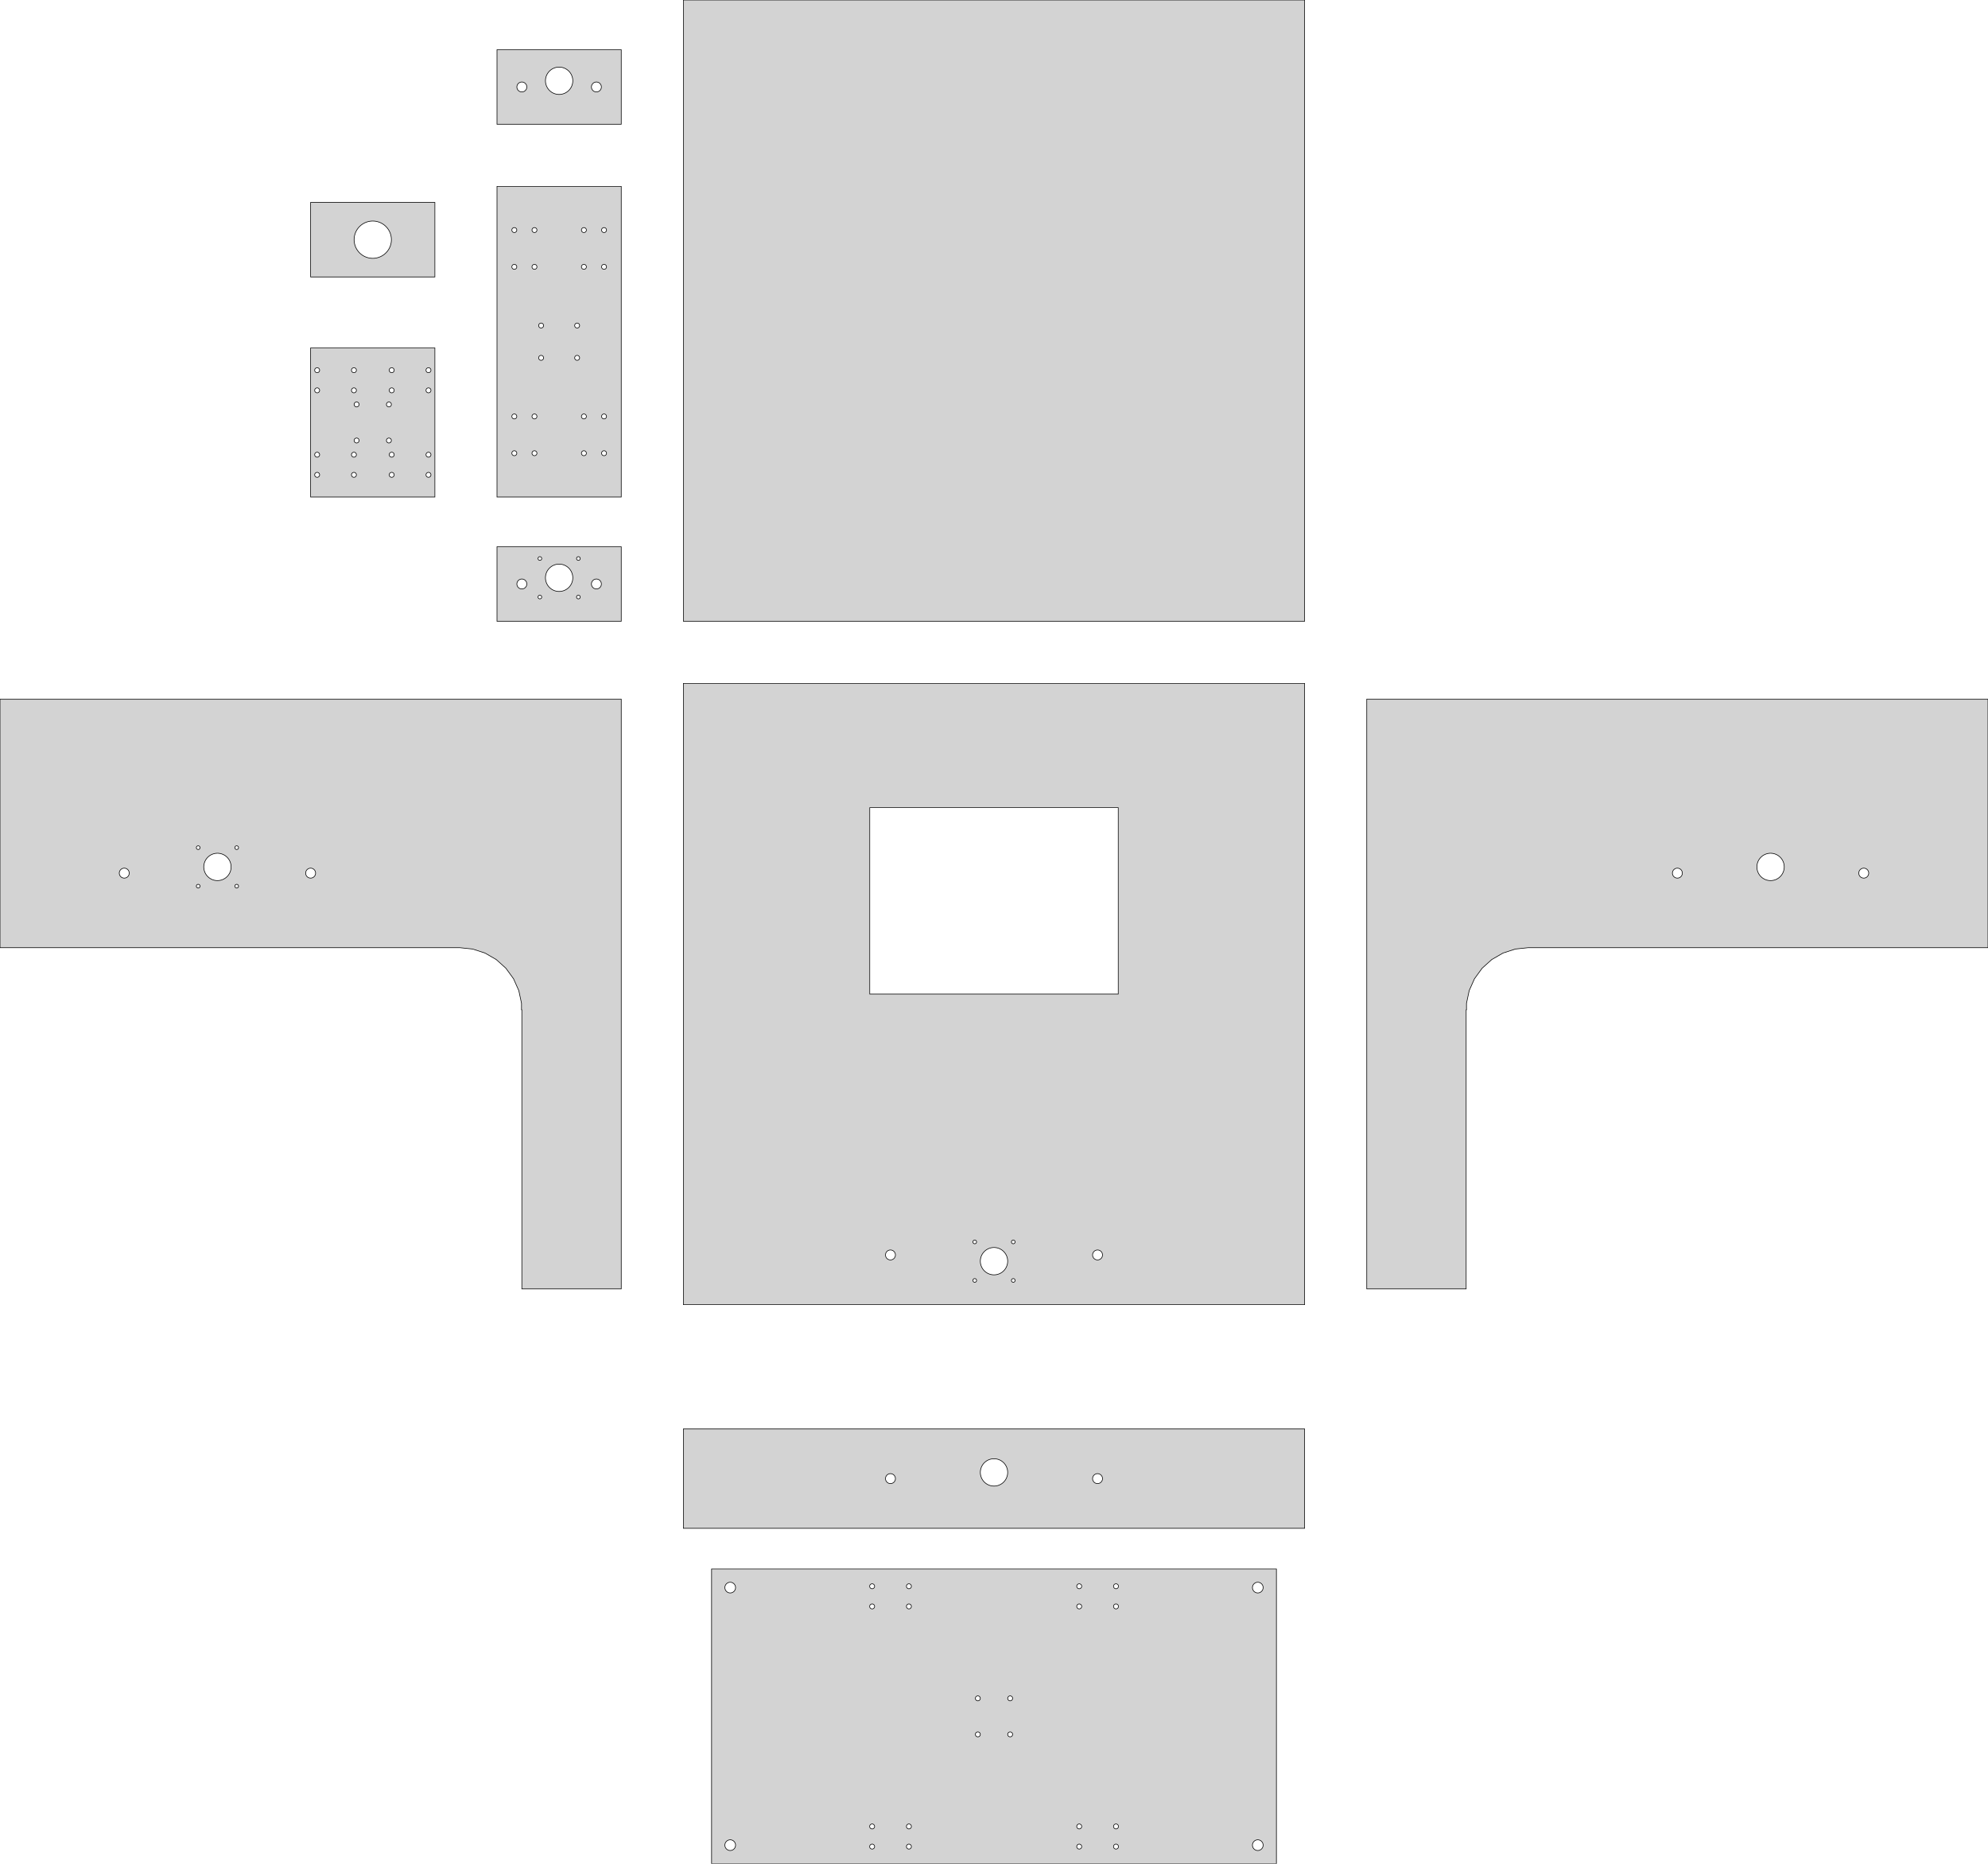 <?xml version="1.0" standalone="no"?>
<!DOCTYPE svg PUBLIC "-//W3C//DTD SVG 1.1//EN" "http://www.w3.org/Graphics/SVG/1.1/DTD/svg11.dtd">
<svg width="1600" height="1500" viewBox="-550 -1100 1600 1500" xmlns="http://www.w3.org/2000/svg" version="1.1">
<title>OpenSCAD Model</title>
<path d="
M 500,-1100 L 0,-1100 L 0,-600 L 500,-600 z
M -50,-1060 L -150,-1060 L -150,-1000 L -50,-1000 z
M -100.621,-1024.02 L -101.117,-1024.06 L -101.61,-1024.12 L -102.1,-1024.2 L -102.586,-1024.31 L -103.067,-1024.44
 L -103.541,-1024.59 L -104.008,-1024.76 L -104.467,-1024.95 L -104.916,-1025.16 L -105.356,-1025.39 L -105.785,-1025.64
 L -106.201,-1025.91 L -106.606,-1026.2 L -106.996,-1026.51 L -107.373,-1026.84 L -107.734,-1027.18 L -108.08,-1027.54
 L -108.409,-1027.91 L -108.721,-1028.3 L -109.015,-1028.7 L -109.29,-1029.11 L -109.547,-1029.54 L -109.784,-1029.97
 L -110.001,-1030.42 L -110.198,-1030.88 L -110.374,-1031.34 L -110.529,-1031.81 L -110.662,-1032.29 L -110.773,-1032.78
 L -110.863,-1033.27 L -110.93,-1033.76 L -110.975,-1034.25 L -110.997,-1034.75 L -110.997,-1035.25 L -110.975,-1035.75
 L -110.93,-1036.24 L -110.863,-1036.73 L -110.773,-1037.22 L -110.662,-1037.71 L -110.529,-1038.19 L -110.374,-1038.66
 L -110.198,-1039.12 L -110.001,-1039.58 L -109.784,-1040.03 L -109.547,-1040.46 L -109.29,-1040.89 L -109.015,-1041.3
 L -108.721,-1041.7 L -108.409,-1042.09 L -108.08,-1042.46 L -107.734,-1042.82 L -107.373,-1043.16 L -106.996,-1043.49
 L -106.606,-1043.8 L -106.201,-1044.09 L -105.785,-1044.36 L -105.356,-1044.61 L -104.916,-1044.84 L -104.467,-1045.05
 L -104.008,-1045.24 L -103.541,-1045.41 L -103.067,-1045.56 L -102.586,-1045.69 L -102.1,-1045.8 L -101.61,-1045.88
 L -101.117,-1045.94 L -100.621,-1045.98 L -100.124,-1046 L -99.627,-1045.99 L -99.131,-1045.97 L -98.636,-1045.92
 L -98.144,-1045.84 L -97.656,-1045.75 L -97.173,-1045.63 L -96.695,-1045.49 L -96.225,-1045.33 L -95.762,-1045.15
 L -95.307,-1044.95 L -94.863,-1044.73 L -94.428,-1044.48 L -94.005,-1044.22 L -93.595,-1043.94 L -93.197,-1043.64
 L -92.814,-1043.33 L -92.445,-1042.99 L -92.091,-1042.65 L -91.754,-1042.28 L -91.433,-1041.9 L -91.13,-1041.51
 L -90.845,-1041.1 L -90.579,-1040.68 L -90.332,-1040.25 L -90.105,-1039.8 L -89.898,-1039.35 L -89.711,-1038.89
 L -89.546,-1038.42 L -89.402,-1037.95 L -89.28,-1037.47 L -89.179,-1036.98 L -89.101,-1036.49 L -89.045,-1035.99
 L -89.011,-1035.5 L -89,-1035 L -89.011,-1034.5 L -89.045,-1034.01 L -89.101,-1033.51 L -89.179,-1033.02
 L -89.28,-1032.53 L -89.402,-1032.05 L -89.546,-1031.58 L -89.711,-1031.11 L -89.898,-1030.65 L -90.105,-1030.2
 L -90.332,-1029.75 L -90.579,-1029.32 L -90.845,-1028.9 L -91.13,-1028.49 L -91.433,-1028.1 L -91.754,-1027.72
 L -92.091,-1027.35 L -92.445,-1027.01 L -92.814,-1026.67 L -93.197,-1026.36 L -93.595,-1026.06 L -94.005,-1025.78
 L -94.428,-1025.52 L -94.863,-1025.27 L -95.307,-1025.05 L -95.762,-1024.85 L -96.225,-1024.67 L -96.695,-1024.51
 L -97.173,-1024.37 L -97.656,-1024.25 L -98.144,-1024.16 L -98.636,-1024.08 L -99.131,-1024.03 L -99.627,-1024.01
 L -100.124,-1024 z
M -130.614,-1026.05 L -131.095,-1026.15 L -131.559,-1026.32 L -132,-1026.54 L -132.411,-1026.81 L -132.785,-1027.13
 L -133.116,-1027.49 L -133.401,-1027.89 L -133.634,-1028.33 L -133.812,-1028.79 L -133.932,-1029.27 L -133.992,-1029.75
 L -133.992,-1030.25 L -133.932,-1030.73 L -133.812,-1031.21 L -133.634,-1031.67 L -133.401,-1032.11 L -133.116,-1032.51
 L -132.785,-1032.87 L -132.411,-1033.19 L -132,-1033.46 L -131.559,-1033.68 L -131.095,-1033.85 L -130.614,-1033.95
 L -130.123,-1034 L -129.631,-1033.98 L -129.144,-1033.91 L -128.671,-1033.77 L -128.217,-1033.58 L -127.791,-1033.33
 L -127.398,-1033.04 L -127.044,-1032.69 L -126.735,-1032.31 L -126.476,-1031.89 L -126.27,-1031.44 L -126.121,-1030.98
 L -126.03,-1030.49 L -126,-1030 L -126.03,-1029.51 L -126.121,-1029.02 L -126.27,-1028.56 L -126.476,-1028.11
 L -126.735,-1027.69 L -127.044,-1027.31 L -127.398,-1026.96 L -127.791,-1026.67 L -128.217,-1026.42 L -128.671,-1026.23
 L -129.144,-1026.09 L -129.631,-1026.02 L -130.123,-1026 z
M -70.614,-1026.05 L -71.095,-1026.15 L -71.559,-1026.32 L -72,-1026.54 L -72.41,-1026.81 L -72.784,-1027.13
 L -73.116,-1027.49 L -73.401,-1027.89 L -73.634,-1028.33 L -73.812,-1028.79 L -73.932,-1029.27 L -73.992,-1029.75
 L -73.992,-1030.25 L -73.932,-1030.73 L -73.812,-1031.21 L -73.634,-1031.67 L -73.401,-1032.11 L -73.116,-1032.51
 L -72.784,-1032.87 L -72.41,-1033.19 L -72,-1033.46 L -71.559,-1033.68 L -71.095,-1033.85 L -70.614,-1033.95
 L -70.123,-1034 L -69.631,-1033.98 L -69.144,-1033.91 L -68.671,-1033.77 L -68.217,-1033.58 L -67.79,-1033.33
 L -67.397,-1033.04 L -67.044,-1032.69 L -66.735,-1032.31 L -66.476,-1031.89 L -66.27,-1031.44 L -66.121,-1030.98
 L -66.03,-1030.49 L -66,-1030 L -66.03,-1029.51 L -66.121,-1029.02 L -66.27,-1028.56 L -66.476,-1028.11
 L -66.735,-1027.69 L -67.044,-1027.31 L -67.397,-1026.96 L -67.79,-1026.67 L -68.217,-1026.42 L -68.671,-1026.23
 L -69.144,-1026.09 L -69.631,-1026.02 L -70.123,-1026 z
M -50,-950 L -150,-950 L -150,-700 L -50,-700 z
M -120.329,-912.908 L -120.779,-913.079 L -121.176,-913.353 L -121.496,-913.714 L -121.72,-914.141 L -121.835,-914.609
 L -121.835,-915.091 L -121.72,-915.559 L -121.496,-915.986 L -121.176,-916.347 L -120.779,-916.621 L -120.329,-916.792
 L -119.85,-916.85 L -119.371,-916.792 L -118.921,-916.621 L -118.524,-916.347 L -118.204,-915.986 L -117.98,-915.559
 L -117.865,-915.091 L -117.865,-914.609 L -117.98,-914.141 L -118.204,-913.714 L -118.524,-913.353 L -118.921,-913.079
 L -119.371,-912.908 L -119.85,-912.85 z
M -80.539,-912.908 L -80.989,-913.079 L -81.386,-913.353 L -81.706,-913.714 L -81.93,-914.141 L -82.045,-914.609
 L -82.045,-915.091 L -81.93,-915.559 L -81.706,-915.986 L -81.386,-916.347 L -80.989,-916.621 L -80.539,-916.792
 L -80.06,-916.85 L -79.581,-916.792 L -79.131,-916.621 L -78.734,-916.347 L -78.414,-915.986 L -78.19,-915.559
 L -78.075,-915.091 L -78.075,-914.609 L -78.19,-914.141 L -78.414,-913.714 L -78.734,-913.353 L -79.131,-913.079
 L -79.581,-912.908 L -80.06,-912.85 z
M -136.539,-912.908 L -136.989,-913.079 L -137.386,-913.353 L -137.706,-913.714 L -137.93,-914.141 L -138.045,-914.609
 L -138.045,-915.091 L -137.93,-915.559 L -137.706,-915.986 L -137.386,-916.347 L -136.989,-916.621 L -136.539,-916.792
 L -136.06,-916.85 L -135.581,-916.792 L -135.131,-916.621 L -134.734,-916.347 L -134.414,-915.986 L -134.19,-915.559
 L -134.075,-915.091 L -134.075,-914.609 L -134.19,-914.141 L -134.414,-913.714 L -134.734,-913.353 L -135.131,-913.079
 L -135.581,-912.908 L -136.06,-912.85 z
M -64.329,-912.908 L -64.779,-913.079 L -65.176,-913.353 L -65.496,-913.714 L -65.72,-914.141 L -65.835,-914.609
 L -65.835,-915.091 L -65.72,-915.559 L -65.496,-915.986 L -65.176,-916.347 L -64.779,-916.621 L -64.329,-916.792
 L -63.85,-916.85 L -63.371,-916.792 L -62.92,-916.621 L -62.524,-916.347 L -62.204,-915.986 L -61.98,-915.559
 L -61.865,-915.091 L -61.865,-914.609 L -61.98,-914.141 L -62.204,-913.714 L -62.524,-913.353 L -62.92,-913.079
 L -63.371,-912.908 L -63.85,-912.85 z
M -64.329,-883.308 L -64.779,-883.479 L -65.176,-883.753 L -65.496,-884.114 L -65.72,-884.541 L -65.835,-885.009
 L -65.835,-885.491 L -65.72,-885.959 L -65.496,-886.386 L -65.176,-886.747 L -64.779,-887.021 L -64.329,-887.192
 L -63.85,-887.25 L -63.371,-887.192 L -62.92,-887.021 L -62.524,-886.747 L -62.204,-886.386 L -61.98,-885.959
 L -61.865,-885.491 L -61.865,-885.009 L -61.98,-884.541 L -62.204,-884.114 L -62.524,-883.753 L -62.92,-883.479
 L -63.371,-883.308 L -63.85,-883.25 z
M -136.539,-883.308 L -136.989,-883.479 L -137.386,-883.753 L -137.706,-884.114 L -137.93,-884.541 L -138.045,-885.009
 L -138.045,-885.491 L -137.93,-885.959 L -137.706,-886.386 L -137.386,-886.747 L -136.989,-887.021 L -136.539,-887.192
 L -136.06,-887.25 L -135.581,-887.192 L -135.131,-887.021 L -134.734,-886.747 L -134.414,-886.386 L -134.19,-885.959
 L -134.075,-885.491 L -134.075,-885.009 L -134.19,-884.541 L -134.414,-884.114 L -134.734,-883.753 L -135.131,-883.479
 L -135.581,-883.308 L -136.06,-883.25 z
M -120.329,-883.308 L -120.779,-883.479 L -121.176,-883.753 L -121.496,-884.114 L -121.72,-884.541 L -121.835,-885.009
 L -121.835,-885.491 L -121.72,-885.959 L -121.496,-886.386 L -121.176,-886.747 L -120.779,-887.021 L -120.329,-887.192
 L -119.85,-887.25 L -119.371,-887.192 L -118.921,-887.021 L -118.524,-886.747 L -118.204,-886.386 L -117.98,-885.959
 L -117.865,-885.491 L -117.865,-885.009 L -117.98,-884.541 L -118.204,-884.114 L -118.524,-883.753 L -118.921,-883.479
 L -119.371,-883.308 L -119.85,-883.25 z
M -80.539,-883.308 L -80.989,-883.479 L -81.386,-883.753 L -81.706,-884.114 L -81.93,-884.541 L -82.045,-885.009
 L -82.045,-885.491 L -81.93,-885.959 L -81.706,-886.386 L -81.386,-886.747 L -80.989,-887.021 L -80.539,-887.192
 L -80.06,-887.25 L -79.581,-887.192 L -79.131,-887.021 L -78.734,-886.747 L -78.414,-886.386 L -78.19,-885.959
 L -78.075,-885.491 L -78.075,-885.009 L -78.19,-884.541 L -78.414,-884.114 L -78.734,-883.753 L -79.131,-883.479
 L -79.581,-883.308 L -80.06,-883.25 z
M -86.118,-836.098 L -86.676,-836.382 L -87.118,-836.824 L -87.402,-837.382 L -87.5,-838 L -87.402,-838.618
 L -87.118,-839.176 L -86.676,-839.618 L -86.118,-839.902 L -85.5,-840 L -84.882,-839.902 L -84.324,-839.618
 L -83.882,-839.176 L -83.598,-838.618 L -83.5,-838 L -83.598,-837.382 L -83.882,-836.824 L -84.324,-836.382
 L -84.882,-836.098 L -85.5,-836 z
M -115.118,-836.098 L -115.676,-836.382 L -116.118,-836.824 L -116.402,-837.382 L -116.5,-838 L -116.402,-838.618
 L -116.118,-839.176 L -115.676,-839.618 L -115.118,-839.902 L -114.5,-840 L -113.882,-839.902 L -113.324,-839.618
 L -112.882,-839.176 L -112.598,-838.618 L -112.5,-838 L -112.598,-837.382 L -112.882,-836.824 L -113.324,-836.382
 L -113.882,-836.098 L -114.5,-836 z
M -115.118,-810.098 L -115.676,-810.382 L -116.118,-810.824 L -116.402,-811.382 L -116.5,-812 L -116.402,-812.618
 L -116.118,-813.176 L -115.676,-813.618 L -115.118,-813.902 L -114.5,-814 L -113.882,-813.902 L -113.324,-813.618
 L -112.882,-813.176 L -112.598,-812.618 L -112.5,-812 L -112.598,-811.382 L -112.882,-810.824 L -113.324,-810.382
 L -113.882,-810.098 L -114.5,-810 z
M -86.118,-810.098 L -86.676,-810.382 L -87.118,-810.824 L -87.402,-811.382 L -87.5,-812 L -87.402,-812.618
 L -87.118,-813.176 L -86.676,-813.618 L -86.118,-813.902 L -85.5,-814 L -84.882,-813.902 L -84.324,-813.618
 L -83.882,-813.176 L -83.598,-812.618 L -83.5,-812 L -83.598,-811.382 L -83.882,-810.824 L -84.324,-810.382
 L -84.882,-810.098 L -85.5,-810 z
M -64.329,-762.908 L -64.779,-763.079 L -65.176,-763.353 L -65.496,-763.714 L -65.72,-764.141 L -65.835,-764.609
 L -65.835,-765.091 L -65.72,-765.559 L -65.496,-765.986 L -65.176,-766.347 L -64.779,-766.621 L -64.329,-766.792
 L -63.85,-766.85 L -63.371,-766.792 L -62.92,-766.621 L -62.524,-766.347 L -62.204,-765.986 L -61.98,-765.559
 L -61.865,-765.091 L -61.865,-764.609 L -61.98,-764.141 L -62.204,-763.714 L -62.524,-763.353 L -62.92,-763.079
 L -63.371,-762.908 L -63.85,-762.85 z
M -136.539,-762.908 L -136.989,-763.079 L -137.386,-763.353 L -137.706,-763.714 L -137.93,-764.141 L -138.045,-764.609
 L -138.045,-765.091 L -137.93,-765.559 L -137.706,-765.986 L -137.386,-766.347 L -136.989,-766.621 L -136.539,-766.792
 L -136.06,-766.85 L -135.581,-766.792 L -135.131,-766.621 L -134.734,-766.347 L -134.414,-765.986 L -134.19,-765.559
 L -134.075,-765.091 L -134.075,-764.609 L -134.19,-764.141 L -134.414,-763.714 L -134.734,-763.353 L -135.131,-763.079
 L -135.581,-762.908 L -136.06,-762.85 z
M -120.329,-762.908 L -120.779,-763.079 L -121.176,-763.353 L -121.496,-763.714 L -121.72,-764.141 L -121.835,-764.609
 L -121.835,-765.091 L -121.72,-765.559 L -121.496,-765.986 L -121.176,-766.347 L -120.779,-766.621 L -120.329,-766.792
 L -119.85,-766.85 L -119.371,-766.792 L -118.921,-766.621 L -118.524,-766.347 L -118.204,-765.986 L -117.98,-765.559
 L -117.865,-765.091 L -117.865,-764.609 L -117.98,-764.141 L -118.204,-763.714 L -118.524,-763.353 L -118.921,-763.079
 L -119.371,-762.908 L -119.85,-762.85 z
M -80.539,-762.908 L -80.989,-763.079 L -81.386,-763.353 L -81.706,-763.714 L -81.93,-764.141 L -82.045,-764.609
 L -82.045,-765.091 L -81.93,-765.559 L -81.706,-765.986 L -81.386,-766.347 L -80.989,-766.621 L -80.539,-766.792
 L -80.06,-766.85 L -79.581,-766.792 L -79.131,-766.621 L -78.734,-766.347 L -78.414,-765.986 L -78.19,-765.559
 L -78.075,-765.091 L -78.075,-764.609 L -78.19,-764.141 L -78.414,-763.714 L -78.734,-763.353 L -79.131,-763.079
 L -79.581,-762.908 L -80.06,-762.85 z
M -136.539,-733.308 L -136.989,-733.479 L -137.386,-733.753 L -137.706,-734.114 L -137.93,-734.541 L -138.045,-735.009
 L -138.045,-735.491 L -137.93,-735.959 L -137.706,-736.386 L -137.386,-736.747 L -136.989,-737.021 L -136.539,-737.192
 L -136.06,-737.25 L -135.581,-737.192 L -135.131,-737.021 L -134.734,-736.747 L -134.414,-736.386 L -134.19,-735.959
 L -134.075,-735.491 L -134.075,-735.009 L -134.19,-734.541 L -134.414,-734.114 L -134.734,-733.753 L -135.131,-733.479
 L -135.581,-733.308 L -136.06,-733.25 z
M -120.329,-733.308 L -120.779,-733.479 L -121.176,-733.753 L -121.496,-734.114 L -121.72,-734.541 L -121.835,-735.009
 L -121.835,-735.491 L -121.72,-735.959 L -121.496,-736.386 L -121.176,-736.747 L -120.779,-737.021 L -120.329,-737.192
 L -119.85,-737.25 L -119.371,-737.192 L -118.921,-737.021 L -118.524,-736.747 L -118.204,-736.386 L -117.98,-735.959
 L -117.865,-735.491 L -117.865,-735.009 L -117.98,-734.541 L -118.204,-734.114 L -118.524,-733.753 L -118.921,-733.479
 L -119.371,-733.308 L -119.85,-733.25 z
M -80.539,-733.308 L -80.989,-733.479 L -81.386,-733.753 L -81.706,-734.114 L -81.93,-734.541 L -82.045,-735.009
 L -82.045,-735.491 L -81.93,-735.959 L -81.706,-736.386 L -81.386,-736.747 L -80.989,-737.021 L -80.539,-737.192
 L -80.06,-737.25 L -79.581,-737.192 L -79.131,-737.021 L -78.734,-736.747 L -78.414,-736.386 L -78.19,-735.959
 L -78.075,-735.491 L -78.075,-735.009 L -78.19,-734.541 L -78.414,-734.114 L -78.734,-733.753 L -79.131,-733.479
 L -79.581,-733.308 L -80.06,-733.25 z
M -64.329,-733.308 L -64.779,-733.479 L -65.176,-733.753 L -65.496,-734.114 L -65.72,-734.541 L -65.835,-735.009
 L -65.835,-735.491 L -65.72,-735.959 L -65.496,-736.386 L -65.176,-736.747 L -64.779,-737.021 L -64.329,-737.192
 L -63.85,-737.25 L -63.371,-737.192 L -62.92,-737.021 L -62.524,-736.747 L -62.204,-736.386 L -61.98,-735.959
 L -61.865,-735.491 L -61.865,-735.009 L -61.98,-734.541 L -62.204,-734.114 L -62.524,-733.753 L -62.92,-733.479
 L -63.371,-733.308 L -63.85,-733.25 z
M -200,-937.1 L -300,-937.1 L -300,-877.1 L -200,-877.1 z
M -250.374,-892.105 L -250.872,-892.125 L -251.369,-892.163 L -251.865,-892.216 L -252.359,-892.287 L -252.85,-892.373
 L -253.338,-892.476 L -253.822,-892.595 L -254.302,-892.73 L -254.777,-892.881 L -255.247,-893.048 L -255.711,-893.23
 L -256.169,-893.427 L -256.62,-893.64 L -257.064,-893.867 L -257.5,-894.11 L -257.928,-894.366 L -258.346,-894.637
 L -258.756,-894.921 L -259.156,-895.219 L -259.546,-895.53 L -259.925,-895.853 L -260.294,-896.189 L -260.651,-896.538
 L -260.996,-896.897 L -261.329,-897.269 L -261.649,-897.651 L -261.957,-898.043 L -262.251,-898.445 L -262.532,-898.857
 L -262.799,-899.278 L -263.052,-899.708 L -263.291,-900.146 L -263.515,-900.592 L -263.723,-901.045 L -263.917,-901.504
 L -264.095,-901.97 L -264.258,-902.441 L -264.405,-902.918 L -264.536,-903.399 L -264.651,-903.884 L -264.75,-904.373
 L -264.832,-904.864 L -264.899,-905.359 L -264.948,-905.855 L -264.981,-906.352 L -264.998,-906.851 L -264.998,-907.349
 L -264.981,-907.848 L -264.948,-908.345 L -264.899,-908.841 L -264.832,-909.336 L -264.75,-909.827 L -264.651,-910.316
 L -264.536,-910.801 L -264.405,-911.282 L -264.258,-911.759 L -264.095,-912.23 L -263.917,-912.696 L -263.723,-913.155
 L -263.515,-913.608 L -263.291,-914.054 L -263.052,-914.492 L -262.799,-914.922 L -262.532,-915.343 L -262.251,-915.755
 L -261.957,-916.157 L -261.649,-916.549 L -261.329,-916.931 L -260.996,-917.303 L -260.651,-917.662 L -260.294,-918.011
 L -259.925,-918.347 L -259.546,-918.67 L -259.156,-918.981 L -258.756,-919.279 L -258.346,-919.563 L -257.928,-919.834
 L -257.5,-920.09 L -257.064,-920.333 L -256.62,-920.56 L -256.169,-920.773 L -255.711,-920.97 L -255.247,-921.152
 L -254.777,-921.319 L -254.302,-921.47 L -253.822,-921.605 L -253.338,-921.724 L -252.85,-921.827 L -252.359,-921.913
 L -251.865,-921.984 L -251.369,-922.037 L -250.872,-922.075 L -250.374,-922.095 L -249.875,-922.099 L -249.377,-922.087
 L -248.879,-922.058 L -248.382,-922.013 L -247.888,-921.951 L -247.395,-921.872 L -246.906,-921.777 L -246.42,-921.666
 L -245.937,-921.539 L -245.46,-921.396 L -244.987,-921.238 L -244.52,-921.063 L -244.059,-920.873 L -243.604,-920.668
 L -243.157,-920.448 L -242.717,-920.213 L -242.285,-919.964 L -241.862,-919.7 L -241.447,-919.423 L -241.043,-919.132
 L -240.648,-918.827 L -240.263,-918.51 L -239.889,-918.18 L -239.526,-917.838 L -239.175,-917.484 L -238.836,-917.118
 L -238.509,-916.742 L -238.195,-916.355 L -237.894,-915.957 L -237.606,-915.55 L -237.332,-915.133 L -237.072,-914.708
 L -236.827,-914.274 L -236.596,-913.832 L -236.379,-913.383 L -236.178,-912.927 L -235.992,-912.464 L -235.821,-911.995
 L -235.666,-911.521 L -235.527,-911.042 L -235.404,-910.559 L -235.297,-910.072 L -235.207,-909.582 L -235.132,-909.089
 L -235.075,-908.594 L -235.033,-908.097 L -235.008,-907.599 L -235,-907.1 L -235.008,-906.601 L -235.033,-906.103
 L -235.075,-905.607 L -235.132,-905.111 L -235.207,-904.618 L -235.297,-904.128 L -235.404,-903.641 L -235.527,-903.158
 L -235.666,-902.679 L -235.821,-902.205 L -235.992,-901.736 L -236.178,-901.273 L -236.379,-900.817 L -236.596,-900.368
 L -236.827,-899.926 L -237.072,-899.492 L -237.332,-899.067 L -237.606,-898.65 L -237.894,-898.243 L -238.195,-897.845
 L -238.509,-897.458 L -238.836,-897.082 L -239.175,-896.716 L -239.526,-896.362 L -239.889,-896.02 L -240.263,-895.69
 L -240.648,-895.373 L -241.043,-895.068 L -241.447,-894.777 L -241.862,-894.5 L -242.285,-894.236 L -242.717,-893.987
 L -243.157,-893.752 L -243.604,-893.532 L -244.059,-893.327 L -244.52,-893.137 L -244.987,-892.962 L -245.46,-892.804
 L -245.937,-892.661 L -246.42,-892.534 L -246.906,-892.423 L -247.395,-892.328 L -247.888,-892.249 L -248.382,-892.187
 L -248.879,-892.142 L -249.377,-892.113 L -249.875,-892.101 z
M -200,-820 L -300,-820 L -300,-700 L -200,-700 z
M -205.391,-800.075 L -205.859,-800.19 L -206.286,-800.414 L -206.647,-800.734 L -206.921,-801.131 L -207.092,-801.581
 L -207.15,-802.06 L -207.092,-802.539 L -206.921,-802.989 L -206.647,-803.386 L -206.286,-803.706 L -205.859,-803.93
 L -205.391,-804.045 L -204.909,-804.045 L -204.441,-803.93 L -204.014,-803.706 L -203.653,-803.386 L -203.379,-802.989
 L -203.208,-802.539 L -203.15,-802.06 L -203.208,-801.581 L -203.379,-801.131 L -203.653,-800.734 L -204.014,-800.414
 L -204.441,-800.19 L -204.909,-800.075 z
M -294.991,-800.075 L -295.459,-800.19 L -295.886,-800.414 L -296.247,-800.734 L -296.521,-801.131 L -296.692,-801.581
 L -296.75,-802.06 L -296.692,-802.539 L -296.521,-802.989 L -296.247,-803.386 L -295.886,-803.706 L -295.459,-803.93
 L -294.991,-804.045 L -294.509,-804.045 L -294.041,-803.93 L -293.614,-803.706 L -293.253,-803.386 L -292.979,-802.989
 L -292.808,-802.539 L -292.75,-802.06 L -292.808,-801.581 L -292.979,-801.131 L -293.253,-800.734 L -293.614,-800.414
 L -294.041,-800.19 L -294.509,-800.075 z
M -234.991,-800.075 L -235.459,-800.19 L -235.886,-800.414 L -236.247,-800.734 L -236.521,-801.131 L -236.692,-801.581
 L -236.75,-802.06 L -236.692,-802.539 L -236.521,-802.989 L -236.247,-803.386 L -235.886,-803.706 L -235.459,-803.93
 L -234.991,-804.045 L -234.509,-804.045 L -234.041,-803.93 L -233.614,-803.706 L -233.253,-803.386 L -232.979,-802.989
 L -232.808,-802.539 L -232.75,-802.06 L -232.808,-801.581 L -232.979,-801.131 L -233.253,-800.734 L -233.614,-800.414
 L -234.041,-800.19 L -234.509,-800.075 z
M -265.391,-800.075 L -265.859,-800.19 L -266.286,-800.414 L -266.647,-800.734 L -266.921,-801.131 L -267.092,-801.581
 L -267.15,-802.06 L -267.092,-802.539 L -266.921,-802.989 L -266.647,-803.386 L -266.286,-803.706 L -265.859,-803.93
 L -265.391,-804.045 L -264.909,-804.045 L -264.441,-803.93 L -264.014,-803.706 L -263.653,-803.386 L -263.379,-802.989
 L -263.208,-802.539 L -263.15,-802.06 L -263.208,-801.581 L -263.379,-801.131 L -263.653,-800.734 L -264.014,-800.414
 L -264.441,-800.19 L -264.909,-800.075 z
M -265.391,-783.865 L -265.859,-783.98 L -266.286,-784.204 L -266.647,-784.524 L -266.921,-784.921 L -267.092,-785.371
 L -267.15,-785.85 L -267.092,-786.329 L -266.921,-786.779 L -266.647,-787.176 L -266.286,-787.496 L -265.859,-787.72
 L -265.391,-787.835 L -264.909,-787.835 L -264.441,-787.72 L -264.014,-787.496 L -263.653,-787.176 L -263.379,-786.779
 L -263.208,-786.329 L -263.15,-785.85 L -263.208,-785.371 L -263.379,-784.921 L -263.653,-784.524 L -264.014,-784.204
 L -264.441,-783.98 L -264.909,-783.865 z
M -234.991,-783.865 L -235.459,-783.98 L -235.886,-784.204 L -236.247,-784.524 L -236.521,-784.921 L -236.692,-785.371
 L -236.75,-785.85 L -236.692,-786.329 L -236.521,-786.779 L -236.247,-787.176 L -235.886,-787.496 L -235.459,-787.72
 L -234.991,-787.835 L -234.509,-787.835 L -234.041,-787.72 L -233.614,-787.496 L -233.253,-787.176 L -232.979,-786.779
 L -232.808,-786.329 L -232.75,-785.85 L -232.808,-785.371 L -232.979,-784.921 L -233.253,-784.524 L -233.614,-784.204
 L -234.041,-783.98 L -234.509,-783.865 z
M -294.991,-783.865 L -295.459,-783.98 L -295.886,-784.204 L -296.247,-784.524 L -296.521,-784.921 L -296.692,-785.371
 L -296.75,-785.85 L -296.692,-786.329 L -296.521,-786.779 L -296.247,-787.176 L -295.886,-787.496 L -295.459,-787.72
 L -294.991,-787.835 L -294.509,-787.835 L -294.041,-787.72 L -293.614,-787.496 L -293.253,-787.176 L -292.979,-786.779
 L -292.808,-786.329 L -292.75,-785.85 L -292.808,-785.371 L -292.979,-784.921 L -293.253,-784.524 L -293.614,-784.204
 L -294.041,-783.98 L -294.509,-783.865 z
M -205.391,-783.865 L -205.859,-783.98 L -206.286,-784.204 L -206.647,-784.524 L -206.921,-784.921 L -207.092,-785.371
 L -207.15,-785.85 L -207.092,-786.329 L -206.921,-786.779 L -206.647,-787.176 L -206.286,-787.496 L -205.859,-787.72
 L -205.391,-787.835 L -204.909,-787.835 L -204.441,-787.72 L -204.014,-787.496 L -203.653,-787.176 L -203.379,-786.779
 L -203.208,-786.329 L -203.15,-785.85 L -203.208,-785.371 L -203.379,-784.921 L -203.653,-784.524 L -204.014,-784.204
 L -204.441,-783.98 L -204.909,-783.865 z
M -237.618,-772.598 L -238.176,-772.882 L -238.618,-773.324 L -238.902,-773.882 L -239,-774.5 L -238.902,-775.118
 L -238.618,-775.676 L -238.176,-776.118 L -237.618,-776.402 L -237,-776.5 L -236.382,-776.402 L -235.824,-776.118
 L -235.382,-775.676 L -235.098,-775.118 L -235,-774.5 L -235.098,-773.882 L -235.382,-773.324 L -235.824,-772.882
 L -236.382,-772.598 L -237,-772.5 z
M -263.618,-772.598 L -264.176,-772.882 L -264.618,-773.324 L -264.902,-773.882 L -265,-774.5 L -264.902,-775.118
 L -264.618,-775.676 L -264.176,-776.118 L -263.618,-776.402 L -263,-776.5 L -262.382,-776.402 L -261.824,-776.118
 L -261.382,-775.676 L -261.098,-775.118 L -261,-774.5 L -261.098,-773.882 L -261.382,-773.324 L -261.824,-772.882
 L -262.382,-772.598 L -263,-772.5 z
M -263.618,-743.598 L -264.176,-743.882 L -264.618,-744.324 L -264.902,-744.882 L -265,-745.5 L -264.902,-746.118
 L -264.618,-746.676 L -264.176,-747.118 L -263.618,-747.402 L -263,-747.5 L -262.382,-747.402 L -261.824,-747.118
 L -261.382,-746.676 L -261.098,-746.118 L -261,-745.5 L -261.098,-744.882 L -261.382,-744.324 L -261.824,-743.882
 L -262.382,-743.598 L -263,-743.5 z
M -237.618,-743.598 L -238.176,-743.882 L -238.618,-744.324 L -238.902,-744.882 L -239,-745.5 L -238.902,-746.118
 L -238.618,-746.676 L -238.176,-747.118 L -237.618,-747.402 L -237,-747.5 L -236.382,-747.402 L -235.824,-747.118
 L -235.382,-746.676 L -235.098,-746.118 L -235,-745.5 L -235.098,-744.882 L -235.382,-744.324 L -235.824,-743.882
 L -236.382,-743.598 L -237,-743.5 z
M -294.991,-732.075 L -295.459,-732.19 L -295.886,-732.414 L -296.247,-732.734 L -296.521,-733.131 L -296.692,-733.581
 L -296.75,-734.06 L -296.692,-734.539 L -296.521,-734.989 L -296.247,-735.386 L -295.886,-735.706 L -295.459,-735.93
 L -294.991,-736.045 L -294.509,-736.045 L -294.041,-735.93 L -293.614,-735.706 L -293.253,-735.386 L -292.979,-734.989
 L -292.808,-734.539 L -292.75,-734.06 L -292.808,-733.581 L -292.979,-733.131 L -293.253,-732.734 L -293.614,-732.414
 L -294.041,-732.19 L -294.509,-732.075 z
M -205.391,-732.075 L -205.859,-732.19 L -206.286,-732.414 L -206.647,-732.734 L -206.921,-733.131 L -207.092,-733.581
 L -207.15,-734.06 L -207.092,-734.539 L -206.921,-734.989 L -206.647,-735.386 L -206.286,-735.706 L -205.859,-735.93
 L -205.391,-736.045 L -204.909,-736.045 L -204.441,-735.93 L -204.014,-735.706 L -203.653,-735.386 L -203.379,-734.989
 L -203.208,-734.539 L -203.15,-734.06 L -203.208,-733.581 L -203.379,-733.131 L -203.653,-732.734 L -204.014,-732.414
 L -204.441,-732.19 L -204.909,-732.075 z
M -234.991,-732.075 L -235.459,-732.19 L -235.886,-732.414 L -236.247,-732.734 L -236.521,-733.131 L -236.692,-733.581
 L -236.75,-734.06 L -236.692,-734.539 L -236.521,-734.989 L -236.247,-735.386 L -235.886,-735.706 L -235.459,-735.93
 L -234.991,-736.045 L -234.509,-736.045 L -234.041,-735.93 L -233.614,-735.706 L -233.253,-735.386 L -232.979,-734.989
 L -232.808,-734.539 L -232.75,-734.06 L -232.808,-733.581 L -232.979,-733.131 L -233.253,-732.734 L -233.614,-732.414
 L -234.041,-732.19 L -234.509,-732.075 z
M -265.391,-732.075 L -265.859,-732.19 L -266.286,-732.414 L -266.647,-732.734 L -266.921,-733.131 L -267.092,-733.581
 L -267.15,-734.06 L -267.092,-734.539 L -266.921,-734.989 L -266.647,-735.386 L -266.286,-735.706 L -265.859,-735.93
 L -265.391,-736.045 L -264.909,-736.045 L -264.441,-735.93 L -264.014,-735.706 L -263.653,-735.386 L -263.379,-734.989
 L -263.208,-734.539 L -263.15,-734.06 L -263.208,-733.581 L -263.379,-733.131 L -263.653,-732.734 L -264.014,-732.414
 L -264.441,-732.19 L -264.909,-732.075 z
M -265.391,-715.865 L -265.859,-715.98 L -266.286,-716.204 L -266.647,-716.524 L -266.921,-716.921 L -267.092,-717.371
 L -267.15,-717.85 L -267.092,-718.329 L -266.921,-718.779 L -266.647,-719.176 L -266.286,-719.496 L -265.859,-719.72
 L -265.391,-719.835 L -264.909,-719.835 L -264.441,-719.72 L -264.014,-719.496 L -263.653,-719.176 L -263.379,-718.779
 L -263.208,-718.329 L -263.15,-717.85 L -263.208,-717.371 L -263.379,-716.921 L -263.653,-716.524 L -264.014,-716.204
 L -264.441,-715.98 L -264.909,-715.865 z
M -294.991,-715.865 L -295.459,-715.98 L -295.886,-716.204 L -296.247,-716.524 L -296.521,-716.921 L -296.692,-717.371
 L -296.75,-717.85 L -296.692,-718.329 L -296.521,-718.779 L -296.247,-719.176 L -295.886,-719.496 L -295.459,-719.72
 L -294.991,-719.835 L -294.509,-719.835 L -294.041,-719.72 L -293.614,-719.496 L -293.253,-719.176 L -292.979,-718.779
 L -292.808,-718.329 L -292.75,-717.85 L -292.808,-717.371 L -292.979,-716.921 L -293.253,-716.524 L -293.614,-716.204
 L -294.041,-715.98 L -294.509,-715.865 z
M -205.391,-715.865 L -205.859,-715.98 L -206.286,-716.204 L -206.647,-716.524 L -206.921,-716.921 L -207.092,-717.371
 L -207.15,-717.85 L -207.092,-718.329 L -206.921,-718.779 L -206.647,-719.176 L -206.286,-719.496 L -205.859,-719.72
 L -205.391,-719.835 L -204.909,-719.835 L -204.441,-719.72 L -204.014,-719.496 L -203.653,-719.176 L -203.379,-718.779
 L -203.208,-718.329 L -203.15,-717.85 L -203.208,-717.371 L -203.379,-716.921 L -203.653,-716.524 L -204.014,-716.204
 L -204.441,-715.98 L -204.909,-715.865 z
M -234.991,-715.865 L -235.459,-715.98 L -235.886,-716.204 L -236.247,-716.524 L -236.521,-716.921 L -236.692,-717.371
 L -236.75,-717.85 L -236.692,-718.329 L -236.521,-718.779 L -236.247,-719.176 L -235.886,-719.496 L -235.459,-719.72
 L -234.991,-719.835 L -234.509,-719.835 L -234.041,-719.72 L -233.614,-719.496 L -233.253,-719.176 L -232.979,-718.779
 L -232.808,-718.329 L -232.75,-717.85 L -232.808,-717.371 L -232.979,-716.921 L -233.253,-716.524 L -233.614,-716.204
 L -234.041,-715.98 L -234.509,-715.865 z
M -50,-660 L -150,-660 L -150,-600 L -50,-600 z
M -85.103,-649.126 L -85.516,-649.396 L -85.819,-649.786 L -85.98,-650.253 L -85.98,-650.747 L -85.819,-651.214
 L -85.516,-651.604 L -85.103,-651.874 L -84.624,-651.995 L -84.132,-651.954 L -83.68,-651.756 L -83.316,-651.421
 L -83.081,-650.987 L -83,-650.5 L -83.081,-650.013 L -83.316,-649.579 L -83.68,-649.244 L -84.132,-649.046
 L -84.624,-649.005 z
M -116.103,-649.126 L -116.516,-649.396 L -116.819,-649.786 L -116.98,-650.253 L -116.98,-650.747 L -116.819,-651.214
 L -116.516,-651.604 L -116.103,-651.874 L -115.624,-651.995 L -115.132,-651.954 L -114.68,-651.756 L -114.316,-651.421
 L -114.081,-650.987 L -114,-650.5 L -114.081,-650.013 L -114.316,-649.579 L -114.68,-649.244 L -115.132,-649.046
 L -115.624,-649.005 z
M -100.621,-624.018 L -101.117,-624.057 L -101.61,-624.118 L -102.1,-624.202 L -102.586,-624.308 L -103.067,-624.436
 L -103.541,-624.585 L -104.008,-624.756 L -104.467,-624.948 L -104.916,-625.16 L -105.356,-625.392 L -105.785,-625.644
 L -106.201,-625.915 L -106.606,-626.204 L -106.996,-626.512 L -107.373,-626.836 L -107.734,-627.178 L -108.08,-627.535
 L -108.409,-627.908 L -108.721,-628.295 L -109.015,-628.696 L -109.29,-629.11 L -109.547,-629.536 L -109.784,-629.973
 L -110.001,-630.42 L -110.198,-630.877 L -110.374,-631.342 L -110.529,-631.814 L -110.662,-632.293 L -110.773,-632.778
 L -110.863,-633.267 L -110.93,-633.76 L -110.975,-634.255 L -110.997,-634.751 L -110.997,-635.249 L -110.975,-635.745
 L -110.93,-636.24 L -110.863,-636.733 L -110.773,-637.222 L -110.662,-637.707 L -110.529,-638.186 L -110.374,-638.658
 L -110.198,-639.123 L -110.001,-639.58 L -109.784,-640.027 L -109.547,-640.464 L -109.29,-640.89 L -109.015,-641.304
 L -108.721,-641.705 L -108.409,-642.092 L -108.08,-642.465 L -107.734,-642.822 L -107.373,-643.164 L -106.996,-643.488
 L -106.606,-643.796 L -106.201,-644.085 L -105.785,-644.356 L -105.356,-644.608 L -104.916,-644.84 L -104.467,-645.052
 L -104.008,-645.244 L -103.541,-645.415 L -103.067,-645.564 L -102.586,-645.692 L -102.1,-645.798 L -101.61,-645.882
 L -101.117,-645.943 L -100.621,-645.982 L -100.124,-645.999 L -99.627,-645.994 L -99.131,-645.966 L -98.636,-645.915
 L -98.144,-645.842 L -97.656,-645.747 L -97.173,-645.631 L -96.695,-645.492 L -96.225,-645.332 L -95.762,-645.151
 L -95.307,-644.949 L -94.863,-644.727 L -94.428,-644.485 L -94.005,-644.223 L -93.595,-643.943 L -93.197,-643.644
 L -92.814,-643.328 L -92.445,-642.995 L -92.091,-642.645 L -91.754,-642.28 L -91.433,-641.9 L -91.13,-641.506
 L -90.845,-641.098 L -90.579,-640.678 L -90.332,-640.247 L -90.105,-639.805 L -89.898,-639.353 L -89.711,-638.892
 L -89.546,-638.423 L -89.402,-637.947 L -89.28,-637.465 L -89.179,-636.978 L -89.101,-636.487 L -89.045,-635.993
 L -89.011,-635.497 L -89,-635 L -89.011,-634.503 L -89.045,-634.007 L -89.101,-633.513 L -89.179,-633.022
 L -89.28,-632.535 L -89.402,-632.053 L -89.546,-631.577 L -89.711,-631.108 L -89.898,-630.647 L -90.105,-630.195
 L -90.332,-629.753 L -90.579,-629.322 L -90.845,-628.902 L -91.13,-628.494 L -91.433,-628.1 L -91.754,-627.72
 L -92.091,-627.355 L -92.445,-627.005 L -92.814,-626.672 L -93.197,-626.356 L -93.595,-626.057 L -94.005,-625.777
 L -94.428,-625.515 L -94.863,-625.273 L -95.307,-625.051 L -95.762,-624.849 L -96.225,-624.668 L -96.695,-624.508
 L -97.173,-624.369 L -97.656,-624.253 L -98.144,-624.158 L -98.636,-624.085 L -99.131,-624.034 L -99.627,-624.006
 L -100.124,-624.001 z
M -70.614,-626.047 L -71.095,-626.153 L -71.559,-626.316 L -72,-626.536 L -72.41,-626.808 L -72.784,-627.128
 L -73.116,-627.492 L -73.401,-627.894 L -73.634,-628.328 L -73.812,-628.787 L -73.932,-629.265 L -73.992,-629.754
 L -73.992,-630.246 L -73.932,-630.735 L -73.812,-631.213 L -73.634,-631.672 L -73.401,-632.106 L -73.116,-632.508
 L -72.784,-632.872 L -72.41,-633.192 L -72,-633.464 L -71.559,-633.684 L -71.095,-633.847 L -70.614,-633.953
 L -70.123,-633.998 L -69.631,-633.983 L -69.144,-633.907 L -68.671,-633.773 L -68.217,-633.581 L -67.79,-633.334
 L -67.397,-633.038 L -67.044,-632.695 L -66.735,-632.311 L -66.476,-631.892 L -66.27,-631.445 L -66.121,-630.976
 L -66.03,-630.492 L -66,-630 L -66.03,-629.508 L -66.121,-629.024 L -66.27,-628.555 L -66.476,-628.108
 L -66.735,-627.689 L -67.044,-627.305 L -67.397,-626.962 L -67.79,-626.666 L -68.217,-626.419 L -68.671,-626.227
 L -69.144,-626.093 L -69.631,-626.017 L -70.123,-626.002 z
M -130.614,-626.047 L -131.095,-626.153 L -131.559,-626.316 L -132,-626.536 L -132.411,-626.808 L -132.785,-627.128
 L -133.116,-627.492 L -133.401,-627.894 L -133.634,-628.328 L -133.812,-628.787 L -133.932,-629.265 L -133.992,-629.754
 L -133.992,-630.246 L -133.932,-630.735 L -133.812,-631.213 L -133.634,-631.672 L -133.401,-632.106 L -133.116,-632.508
 L -132.785,-632.872 L -132.411,-633.192 L -132,-633.464 L -131.559,-633.684 L -131.095,-633.847 L -130.614,-633.953
 L -130.123,-633.998 L -129.631,-633.983 L -129.144,-633.907 L -128.671,-633.773 L -128.217,-633.581 L -127.791,-633.334
 L -127.398,-633.038 L -127.044,-632.695 L -126.735,-632.311 L -126.476,-631.892 L -126.27,-631.445 L -126.121,-630.976
 L -126.03,-630.492 L -126,-630 L -126.03,-629.508 L -126.121,-629.024 L -126.27,-628.555 L -126.476,-628.108
 L -126.735,-627.689 L -127.044,-627.305 L -127.398,-626.962 L -127.791,-626.666 L -128.217,-626.419 L -128.671,-626.227
 L -129.144,-626.093 L -129.631,-626.017 L -130.123,-626.002 z
M -116.103,-618.126 L -116.516,-618.396 L -116.819,-618.786 L -116.98,-619.253 L -116.98,-619.747 L -116.819,-620.214
 L -116.516,-620.604 L -116.103,-620.874 L -115.624,-620.995 L -115.132,-620.954 L -114.68,-620.756 L -114.316,-620.421
 L -114.081,-619.987 L -114,-619.5 L -114.081,-619.013 L -114.316,-618.579 L -114.68,-618.244 L -115.132,-618.046
 L -115.624,-618.005 z
M -85.103,-618.126 L -85.516,-618.396 L -85.819,-618.786 L -85.98,-619.253 L -85.98,-619.747 L -85.819,-620.214
 L -85.516,-620.604 L -85.103,-620.874 L -84.624,-620.995 L -84.132,-620.954 L -83.68,-620.756 L -83.316,-620.421
 L -83.081,-619.987 L -83,-619.5 L -83.081,-619.013 L -83.316,-618.579 L -83.68,-618.244 L -84.132,-618.046
 L -84.624,-618.005 z
M 500,-550 L 0,-550 L 0,-50 L 500,-50 z
M 150,-300 L 150,-450 L 350,-450 L 350,-300 z
M 264.897,-99.126 L 264.484,-99.396 L 264.181,-99.786 L 264.02,-100.253 L 264.02,-100.747 L 264.181,-101.214
 L 264.484,-101.604 L 264.897,-101.874 L 265.376,-101.995 L 265.868,-101.954 L 266.32,-101.756 L 266.684,-101.421
 L 266.919,-100.987 L 267,-100.5 L 266.919,-100.013 L 266.684,-99.579 L 266.32,-99.244 L 265.868,-99.046
 L 265.376,-99.005 z
M 233.897,-99.126 L 233.484,-99.396 L 233.181,-99.786 L 233.02,-100.253 L 233.02,-100.747 L 233.181,-101.214
 L 233.484,-101.604 L 233.897,-101.874 L 234.376,-101.995 L 234.868,-101.954 L 235.32,-101.756 L 235.684,-101.421
 L 235.919,-100.987 L 236,-100.5 L 235.919,-100.013 L 235.684,-99.579 L 235.32,-99.244 L 234.868,-99.046
 L 234.376,-99.005 z
M 249.379,-74.017 L 248.883,-74.057 L 248.39,-74.118 L 247.9,-74.202 L 247.414,-74.308 L 246.933,-74.436
 L 246.459,-74.585 L 245.992,-74.756 L 245.533,-74.948 L 245.084,-75.16 L 244.644,-75.392 L 244.215,-75.644
 L 243.799,-75.915 L 243.394,-76.204 L 243.004,-76.512 L 242.627,-76.837 L 242.266,-77.178 L 241.92,-77.535
 L 241.591,-77.908 L 241.279,-78.295 L 240.985,-78.696 L 240.71,-79.11 L 240.453,-79.536 L 240.216,-79.973
 L 239.999,-80.42 L 239.802,-80.877 L 239.626,-81.342 L 239.471,-81.814 L 239.338,-82.293 L 239.227,-82.778
 L 239.137,-83.267 L 239.07,-83.76 L 239.025,-84.255 L 239.003,-84.751 L 239.003,-85.249 L 239.025,-85.745
 L 239.07,-86.24 L 239.137,-86.733 L 239.227,-87.222 L 239.338,-87.707 L 239.471,-88.186 L 239.626,-88.658
 L 239.802,-89.123 L 239.999,-89.58 L 240.216,-90.027 L 240.453,-90.464 L 240.71,-90.89 L 240.985,-91.304
 L 241.279,-91.705 L 241.591,-92.092 L 241.92,-92.465 L 242.266,-92.822 L 242.627,-93.163 L 243.004,-93.488
 L 243.394,-93.796 L 243.799,-94.085 L 244.215,-94.356 L 244.644,-94.608 L 245.084,-94.84 L 245.533,-95.052
 L 245.992,-95.244 L 246.459,-95.415 L 246.933,-95.564 L 247.414,-95.692 L 247.9,-95.798 L 248.39,-95.882
 L 248.883,-95.943 L 249.379,-95.982 L 249.876,-95.999 L 250.373,-95.994 L 250.869,-95.966 L 251.364,-95.915
 L 251.856,-95.842 L 252.344,-95.747 L 252.827,-95.63 L 253.304,-95.492 L 253.775,-95.332 L 254.238,-95.151
 L 254.693,-94.949 L 255.137,-94.727 L 255.572,-94.485 L 255.995,-94.223 L 256.405,-93.943 L 256.803,-93.644
 L 257.186,-93.328 L 257.555,-92.995 L 257.909,-92.645 L 258.246,-92.28 L 258.567,-91.9 L 258.87,-91.506
 L 259.155,-91.098 L 259.421,-90.678 L 259.668,-90.247 L 259.895,-89.805 L 260.102,-89.353 L 260.289,-88.892
 L 260.454,-88.423 L 260.598,-87.947 L 260.72,-87.465 L 260.821,-86.978 L 260.899,-86.487 L 260.955,-85.993
 L 260.989,-85.497 L 261,-85 L 260.989,-84.503 L 260.955,-84.007 L 260.899,-83.513 L 260.821,-83.022
 L 260.72,-82.535 L 260.598,-82.053 L 260.454,-81.577 L 260.289,-81.108 L 260.102,-80.647 L 259.895,-80.195
 L 259.668,-79.753 L 259.421,-79.322 L 259.155,-78.902 L 258.87,-78.494 L 258.567,-78.1 L 258.246,-77.72
 L 257.909,-77.355 L 257.555,-77.005 L 257.186,-76.672 L 256.803,-76.356 L 256.405,-76.057 L 255.995,-75.777
 L 255.572,-75.515 L 255.137,-75.273 L 254.693,-75.051 L 254.238,-74.849 L 253.775,-74.668 L 253.304,-74.508
 L 252.827,-74.37 L 252.344,-74.253 L 251.856,-74.158 L 251.364,-74.085 L 250.869,-74.034 L 250.373,-74.006
 L 249.876,-74.001 z
M 332.72,-86.047 L 332.239,-86.153 L 331.774,-86.316 L 331.333,-86.536 L 330.923,-86.808 L 330.549,-87.128
 L 330.217,-87.492 L 329.932,-87.894 L 329.699,-88.328 L 329.522,-88.787 L 329.401,-89.265 L 329.341,-89.754
 L 329.341,-90.246 L 329.401,-90.735 L 329.522,-91.213 L 329.699,-91.672 L 329.932,-92.106 L 330.217,-92.508
 L 330.549,-92.872 L 330.923,-93.192 L 331.333,-93.464 L 331.774,-93.684 L 332.239,-93.847 L 332.72,-93.953
 L 333.21,-93.998 L 333.702,-93.983 L 334.189,-93.907 L 334.663,-93.773 L 335.116,-93.581 L 335.543,-93.334
 L 335.936,-93.038 L 336.289,-92.695 L 336.598,-92.311 L 336.857,-91.892 L 337.063,-91.445 L 337.213,-90.976
 L 337.303,-90.492 L 337.333,-90 L 337.303,-89.508 L 337.213,-89.024 L 337.063,-88.555 L 336.857,-88.108
 L 336.598,-87.689 L 336.289,-87.305 L 335.936,-86.962 L 335.543,-86.666 L 335.116,-86.419 L 334.663,-86.227
 L 334.189,-86.093 L 333.702,-86.017 L 333.21,-86.002 z
M 166.053,-86.047 L 165.572,-86.153 L 165.108,-86.316 L 164.667,-86.536 L 164.256,-86.808 L 163.882,-87.128
 L 163.55,-87.492 L 163.266,-87.894 L 163.033,-88.328 L 162.855,-88.787 L 162.735,-89.265 L 162.674,-89.754
 L 162.674,-90.246 L 162.735,-90.735 L 162.855,-91.213 L 163.033,-91.672 L 163.266,-92.106 L 163.55,-92.508
 L 163.882,-92.872 L 164.256,-93.192 L 164.667,-93.464 L 165.108,-93.684 L 165.572,-93.847 L 166.053,-93.953
 L 166.543,-93.998 L 167.036,-93.983 L 167.522,-93.907 L 167.996,-93.773 L 168.45,-93.581 L 168.876,-93.334
 L 169.269,-93.038 L 169.623,-92.695 L 169.931,-92.311 L 170.191,-91.892 L 170.397,-91.445 L 170.546,-90.976
 L 170.636,-90.492 L 170.667,-90 L 170.636,-89.508 L 170.546,-89.024 L 170.397,-88.555 L 170.191,-88.108
 L 169.931,-87.689 L 169.623,-87.305 L 169.269,-86.962 L 168.876,-86.666 L 168.45,-86.419 L 167.996,-86.227
 L 167.522,-86.093 L 167.036,-86.017 L 166.543,-86.002 z
M 264.897,-68.126 L 264.484,-68.396 L 264.181,-68.786 L 264.02,-69.253 L 264.02,-69.747 L 264.181,-70.214
 L 264.484,-70.604 L 264.897,-70.874 L 265.376,-70.995 L 265.868,-70.954 L 266.32,-70.756 L 266.684,-70.421
 L 266.919,-69.987 L 267,-69.5 L 266.919,-69.013 L 266.684,-68.579 L 266.32,-68.244 L 265.868,-68.046
 L 265.376,-68.005 z
M 233.897,-68.126 L 233.484,-68.396 L 233.181,-68.786 L 233.02,-69.253 L 233.02,-69.747 L 233.181,-70.214
 L 233.484,-70.604 L 233.897,-70.874 L 234.376,-70.995 L 234.868,-70.954 L 235.32,-70.756 L 235.684,-70.421
 L 235.919,-69.987 L 236,-69.5 L 235.919,-69.013 L 235.684,-68.579 L 235.32,-68.244 L 234.868,-68.046
 L 234.376,-68.005 z
M 630,-287.3 L 630.274,-287.3 L 630.274,-292.526 L 632.447,-302.751 L 636.699,-312.3 L 642.843,-320.757
 L 650.611,-327.751 L 659.663,-332.977 L 669.604,-336.207 L 680,-337.3 L 1050,-337.3 L 1050,-537.3
 L 550,-537.3 L 550,-62.7 L 630,-62.7 z
M 874.503,-391.311 L 874.007,-391.345 L 873.513,-391.401 L 873.022,-391.479 L 872.535,-391.58 L 872.053,-391.702
 L 871.577,-391.846 L 871.108,-392.011 L 870.647,-392.198 L 870.195,-392.405 L 869.753,-392.632 L 869.322,-392.879
 L 868.902,-393.145 L 868.494,-393.43 L 868.1,-393.733 L 867.72,-394.054 L 867.355,-394.391 L 867.005,-394.745
 L 866.672,-395.114 L 866.356,-395.497 L 866.057,-395.895 L 865.777,-396.305 L 865.515,-396.728 L 865.273,-397.163
 L 865.051,-397.607 L 864.849,-398.062 L 864.668,-398.525 L 864.508,-398.996 L 864.369,-399.473 L 864.253,-399.956
 L 864.158,-400.444 L 864.085,-400.936 L 864.034,-401.431 L 864.006,-401.927 L 864.001,-402.424 L 864.018,-402.921
 L 864.057,-403.417 L 864.118,-403.91 L 864.202,-404.4 L 864.308,-404.886 L 864.436,-405.367 L 864.585,-405.841
 L 864.756,-406.308 L 864.948,-406.767 L 865.16,-407.216 L 865.392,-407.656 L 865.644,-408.085 L 865.915,-408.501
 L 866.204,-408.906 L 866.512,-409.296 L 866.836,-409.673 L 867.178,-410.034 L 867.535,-410.38 L 867.908,-410.709
 L 868.295,-411.021 L 868.696,-411.315 L 869.11,-411.59 L 869.536,-411.847 L 869.973,-412.084 L 870.42,-412.301
 L 870.877,-412.498 L 871.342,-412.674 L 871.814,-412.829 L 872.293,-412.962 L 872.778,-413.073 L 873.267,-413.163
 L 873.76,-413.23 L 874.255,-413.275 L 874.751,-413.297 L 875.249,-413.297 L 875.745,-413.275 L 876.24,-413.23
 L 876.733,-413.163 L 877.222,-413.073 L 877.707,-412.962 L 878.186,-412.829 L 878.658,-412.674 L 879.123,-412.498
 L 879.58,-412.301 L 880.027,-412.084 L 880.464,-411.847 L 880.89,-411.59 L 881.304,-411.315 L 881.705,-411.021
 L 882.092,-410.709 L 882.465,-410.38 L 882.822,-410.034 L 883.164,-409.673 L 883.488,-409.296 L 883.796,-408.906
 L 884.085,-408.501 L 884.356,-408.085 L 884.608,-407.656 L 884.84,-407.216 L 885.052,-406.767 L 885.244,-406.308
 L 885.415,-405.841 L 885.564,-405.367 L 885.692,-404.886 L 885.798,-404.4 L 885.882,-403.91 L 885.943,-403.417
 L 885.982,-402.921 L 885.999,-402.424 L 885.994,-401.927 L 885.966,-401.431 L 885.915,-400.936 L 885.842,-400.444
 L 885.747,-399.956 L 885.631,-399.473 L 885.492,-398.996 L 885.332,-398.525 L 885.151,-398.062 L 884.949,-397.607
 L 884.727,-397.163 L 884.485,-396.728 L 884.223,-396.305 L 883.943,-395.895 L 883.644,-395.497 L 883.328,-395.114
 L 882.995,-394.745 L 882.645,-394.391 L 882.28,-394.054 L 881.9,-393.733 L 881.506,-393.43 L 881.098,-393.145
 L 880.678,-392.879 L 880.247,-392.632 L 879.805,-392.405 L 879.353,-392.198 L 878.892,-392.011 L 878.423,-391.846
 L 877.947,-391.702 L 877.465,-391.58 L 876.978,-391.479 L 876.487,-391.401 L 875.993,-391.345 L 875.497,-391.311
 L 875,-391.3 z
M 949.508,-393.33 L 949.024,-393.421 L 948.555,-393.57 L 948.108,-393.776 L 947.689,-394.035 L 947.305,-394.344
 L 946.962,-394.698 L 946.666,-395.091 L 946.419,-395.517 L 946.227,-395.971 L 946.093,-396.444 L 946.017,-396.931
 L 946.002,-397.423 L 946.047,-397.914 L 946.153,-398.395 L 946.316,-398.859 L 946.536,-399.3 L 946.808,-399.711
 L 947.128,-400.085 L 947.492,-400.416 L 947.894,-400.701 L 948.328,-400.934 L 948.787,-401.112 L 949.265,-401.232
 L 949.754,-401.292 L 950.246,-401.292 L 950.735,-401.232 L 951.213,-401.112 L 951.672,-400.934 L 952.106,-400.701
 L 952.508,-400.416 L 952.872,-400.085 L 953.192,-399.711 L 953.464,-399.3 L 953.684,-398.859 L 953.847,-398.395
 L 953.953,-397.914 L 953.998,-397.423 L 953.983,-396.931 L 953.907,-396.444 L 953.773,-395.971 L 953.581,-395.517
 L 953.334,-395.091 L 953.038,-394.698 L 952.695,-394.344 L 952.311,-394.035 L 951.892,-393.776 L 951.445,-393.57
 L 950.976,-393.421 L 950.492,-393.33 L 950,-393.3 z
M 799.508,-393.33 L 799.024,-393.421 L 798.555,-393.57 L 798.108,-393.776 L 797.689,-394.035 L 797.305,-394.344
 L 796.962,-394.698 L 796.666,-395.091 L 796.419,-395.517 L 796.227,-395.971 L 796.093,-396.444 L 796.017,-396.931
 L 796.002,-397.423 L 796.047,-397.914 L 796.153,-398.395 L 796.316,-398.859 L 796.536,-399.3 L 796.808,-399.711
 L 797.128,-400.085 L 797.492,-400.416 L 797.894,-400.701 L 798.328,-400.934 L 798.787,-401.112 L 799.265,-401.232
 L 799.754,-401.292 L 800.246,-401.292 L 800.735,-401.232 L 801.213,-401.112 L 801.672,-400.934 L 802.106,-400.701
 L 802.508,-400.416 L 802.872,-400.085 L 803.192,-399.711 L 803.464,-399.3 L 803.684,-398.859 L 803.847,-398.395
 L 803.953,-397.914 L 803.998,-397.423 L 803.983,-396.931 L 803.907,-396.444 L 803.773,-395.971 L 803.581,-395.517
 L 803.334,-395.091 L 803.038,-394.698 L 802.695,-394.344 L 802.311,-394.035 L 801.892,-393.776 L 801.445,-393.57
 L 800.976,-393.421 L 800.492,-393.33 L 800,-393.3 z
M -50,-537.3 L -550,-537.3 L -550,-337.3 L -180,-337.3 L -169.604,-336.207 L -159.663,-332.977
 L -150.611,-327.751 L -142.843,-320.757 L -136.699,-312.3 L -132.447,-302.751 L -130.274,-292.526 L -130.274,-287.3
 L -130,-287.3 L -130,-62.7 L -50,-62.7 z
M -359.987,-416.381 L -360.421,-416.616 L -360.756,-416.98 L -360.954,-417.432 L -360.995,-417.924 L -360.874,-418.403
 L -360.604,-418.816 L -360.214,-419.119 L -359.747,-419.28 L -359.253,-419.28 L -358.786,-419.119 L -358.396,-418.816
 L -358.126,-418.403 L -358.005,-417.924 L -358.046,-417.432 L -358.244,-416.98 L -358.579,-416.616 L -359.013,-416.381
 L -359.5,-416.3 z
M -390.987,-416.381 L -391.421,-416.616 L -391.756,-416.98 L -391.954,-417.432 L -391.995,-417.924 L -391.874,-418.403
 L -391.604,-418.816 L -391.214,-419.119 L -390.747,-419.28 L -390.253,-419.28 L -389.786,-419.119 L -389.396,-418.816
 L -389.126,-418.403 L -389.005,-417.924 L -389.046,-417.432 L -389.244,-416.98 L -389.579,-416.616 L -390.013,-416.381
 L -390.5,-416.3 z
M -375.497,-391.311 L -375.993,-391.345 L -376.487,-391.401 L -376.978,-391.479 L -377.465,-391.58 L -377.947,-391.702
 L -378.423,-391.846 L -378.892,-392.011 L -379.353,-392.198 L -379.805,-392.405 L -380.247,-392.632 L -380.678,-392.879
 L -381.098,-393.145 L -381.506,-393.43 L -381.9,-393.733 L -382.28,-394.054 L -382.645,-394.391 L -382.995,-394.745
 L -383.328,-395.114 L -383.644,-395.497 L -383.943,-395.895 L -384.223,-396.305 L -384.485,-396.728 L -384.727,-397.163
 L -384.949,-397.607 L -385.151,-398.062 L -385.332,-398.525 L -385.492,-398.996 L -385.631,-399.473 L -385.747,-399.956
 L -385.842,-400.444 L -385.915,-400.936 L -385.966,-401.431 L -385.994,-401.927 L -385.999,-402.424 L -385.982,-402.921
 L -385.943,-403.417 L -385.882,-403.91 L -385.798,-404.4 L -385.692,-404.886 L -385.564,-405.367 L -385.415,-405.841
 L -385.244,-406.308 L -385.052,-406.767 L -384.84,-407.216 L -384.608,-407.656 L -384.356,-408.085 L -384.085,-408.501
 L -383.796,-408.906 L -383.488,-409.296 L -383.163,-409.673 L -382.822,-410.034 L -382.465,-410.38 L -382.092,-410.709
 L -381.705,-411.021 L -381.304,-411.315 L -380.89,-411.59 L -380.464,-411.847 L -380.027,-412.084 L -379.58,-412.301
 L -379.123,-412.498 L -378.658,-412.674 L -378.186,-412.829 L -377.707,-412.962 L -377.222,-413.073 L -376.733,-413.163
 L -376.24,-413.23 L -375.745,-413.275 L -375.249,-413.297 L -374.751,-413.297 L -374.255,-413.275 L -373.76,-413.23
 L -373.267,-413.163 L -372.778,-413.073 L -372.293,-412.962 L -371.814,-412.829 L -371.342,-412.674 L -370.877,-412.498
 L -370.42,-412.301 L -369.973,-412.084 L -369.536,-411.847 L -369.11,-411.59 L -368.696,-411.315 L -368.295,-411.021
 L -367.908,-410.709 L -367.535,-410.38 L -367.178,-410.034 L -366.837,-409.673 L -366.512,-409.296 L -366.204,-408.906
 L -365.915,-408.501 L -365.644,-408.085 L -365.392,-407.656 L -365.16,-407.216 L -364.948,-406.767 L -364.756,-406.308
 L -364.585,-405.841 L -364.436,-405.367 L -364.308,-404.886 L -364.202,-404.4 L -364.118,-403.91 L -364.057,-403.417
 L -364.018,-402.921 L -364.001,-402.424 L -364.006,-401.927 L -364.034,-401.431 L -364.085,-400.936 L -364.158,-400.444
 L -364.253,-399.956 L -364.369,-399.473 L -364.508,-398.996 L -364.668,-398.525 L -364.849,-398.062 L -365.051,-397.607
 L -365.273,-397.163 L -365.515,-396.728 L -365.777,-396.305 L -366.057,-395.895 L -366.356,-395.497 L -366.672,-395.114
 L -367.005,-394.745 L -367.355,-394.391 L -367.72,-394.054 L -368.1,-393.733 L -368.494,-393.43 L -368.902,-393.145
 L -369.322,-392.879 L -369.753,-392.632 L -370.195,-392.405 L -370.647,-392.198 L -371.108,-392.011 L -371.577,-391.846
 L -372.053,-391.702 L -372.535,-391.58 L -373.022,-391.479 L -373.513,-391.401 L -374.007,-391.345 L -374.503,-391.311
 L -375,-391.3 z
M -300.492,-393.33 L -300.976,-393.421 L -301.445,-393.57 L -301.892,-393.776 L -302.311,-394.035 L -302.695,-394.344
 L -303.038,-394.698 L -303.334,-395.091 L -303.581,-395.517 L -303.773,-395.971 L -303.907,-396.444 L -303.983,-396.931
 L -303.998,-397.423 L -303.953,-397.914 L -303.847,-398.395 L -303.684,-398.859 L -303.464,-399.3 L -303.192,-399.711
 L -302.872,-400.085 L -302.508,-400.416 L -302.106,-400.701 L -301.672,-400.934 L -301.213,-401.112 L -300.735,-401.232
 L -300.246,-401.292 L -299.754,-401.292 L -299.265,-401.232 L -298.787,-401.112 L -298.328,-400.934 L -297.894,-400.701
 L -297.492,-400.416 L -297.128,-400.085 L -296.808,-399.711 L -296.536,-399.3 L -296.316,-398.859 L -296.153,-398.395
 L -296.047,-397.914 L -296.002,-397.423 L -296.017,-396.931 L -296.093,-396.444 L -296.227,-395.971 L -296.419,-395.517
 L -296.666,-395.091 L -296.962,-394.698 L -297.305,-394.344 L -297.689,-394.035 L -298.108,-393.776 L -298.555,-393.57
 L -299.024,-393.421 L -299.508,-393.33 L -300,-393.3 z
M -450.492,-393.33 L -450.976,-393.421 L -451.445,-393.57 L -451.892,-393.776 L -452.311,-394.035 L -452.695,-394.344
 L -453.038,-394.698 L -453.334,-395.091 L -453.581,-395.517 L -453.773,-395.971 L -453.907,-396.444 L -453.983,-396.931
 L -453.998,-397.423 L -453.953,-397.914 L -453.847,-398.395 L -453.684,-398.859 L -453.464,-399.3 L -453.192,-399.711
 L -452.872,-400.085 L -452.508,-400.416 L -452.106,-400.701 L -451.672,-400.934 L -451.213,-401.112 L -450.735,-401.232
 L -450.246,-401.292 L -449.754,-401.292 L -449.265,-401.232 L -448.787,-401.112 L -448.328,-400.934 L -447.894,-400.701
 L -447.492,-400.416 L -447.128,-400.085 L -446.808,-399.711 L -446.536,-399.3 L -446.316,-398.859 L -446.153,-398.395
 L -446.047,-397.914 L -446.002,-397.423 L -446.017,-396.931 L -446.093,-396.444 L -446.227,-395.971 L -446.419,-395.517
 L -446.666,-395.091 L -446.962,-394.698 L -447.305,-394.344 L -447.689,-394.035 L -448.108,-393.776 L -448.555,-393.57
 L -449.024,-393.421 L -449.508,-393.33 L -450,-393.3 z
M -359.987,-385.381 L -360.421,-385.616 L -360.756,-385.98 L -360.954,-386.432 L -360.995,-386.924 L -360.874,-387.403
 L -360.604,-387.816 L -360.214,-388.119 L -359.747,-388.28 L -359.253,-388.28 L -358.786,-388.119 L -358.396,-387.816
 L -358.126,-387.403 L -358.005,-386.924 L -358.046,-386.432 L -358.244,-385.98 L -358.579,-385.616 L -359.013,-385.381
 L -359.5,-385.3 z
M -390.987,-385.381 L -391.421,-385.616 L -391.756,-385.98 L -391.954,-386.432 L -391.995,-386.924 L -391.874,-387.403
 L -391.604,-387.816 L -391.214,-388.119 L -390.747,-388.28 L -390.253,-388.28 L -389.786,-388.119 L -389.396,-387.816
 L -389.126,-387.403 L -389.005,-386.924 L -389.046,-386.432 L -389.244,-385.98 L -389.579,-385.616 L -390.013,-385.381
 L -390.5,-385.3 z
M 500,50 L 0,50 L 0,130 L 500,130 z
M 249.379,95.982 L 248.883,95.943 L 248.39,95.882 L 247.9,95.798 L 247.414,95.692 L 246.933,95.564
 L 246.459,95.415 L 245.992,95.244 L 245.533,95.052 L 245.084,94.84 L 244.644,94.608 L 244.215,94.356
 L 243.799,94.085 L 243.394,93.796 L 243.004,93.488 L 242.627,93.163 L 242.266,92.822 L 241.92,92.465
 L 241.591,92.092 L 241.279,91.705 L 240.985,91.304 L 240.71,90.89 L 240.453,90.464 L 240.216,90.027
 L 239.999,89.58 L 239.802,89.123 L 239.626,88.658 L 239.471,88.186 L 239.338,87.707 L 239.227,87.222
 L 239.137,86.733 L 239.07,86.24 L 239.025,85.745 L 239.003,85.249 L 239.003,84.751 L 239.025,84.255
 L 239.07,83.76 L 239.137,83.267 L 239.227,82.778 L 239.338,82.293 L 239.471,81.814 L 239.626,81.342
 L 239.802,80.877 L 239.999,80.42 L 240.216,79.973 L 240.453,79.536 L 240.71,79.11 L 240.985,78.696
 L 241.279,78.295 L 241.591,77.908 L 241.92,77.535 L 242.266,77.178 L 242.627,76.837 L 243.004,76.512
 L 243.394,76.204 L 243.799,75.915 L 244.215,75.644 L 244.644,75.392 L 245.084,75.16 L 245.533,74.948
 L 245.992,74.756 L 246.459,74.585 L 246.933,74.436 L 247.414,74.308 L 247.9,74.202 L 248.39,74.118
 L 248.883,74.057 L 249.379,74.017 L 249.876,74.001 L 250.373,74.006 L 250.869,74.034 L 251.364,74.085
 L 251.856,74.158 L 252.344,74.253 L 252.827,74.37 L 253.304,74.508 L 253.775,74.668 L 254.238,74.849
 L 254.693,75.051 L 255.137,75.273 L 255.572,75.515 L 255.995,75.777 L 256.405,76.057 L 256.803,76.356
 L 257.186,76.672 L 257.555,77.005 L 257.909,77.355 L 258.246,77.72 L 258.567,78.1 L 258.87,78.494
 L 259.155,78.902 L 259.421,79.322 L 259.668,79.753 L 259.895,80.195 L 260.102,80.647 L 260.289,81.108
 L 260.454,81.577 L 260.598,82.053 L 260.72,82.535 L 260.821,83.022 L 260.899,83.513 L 260.955,84.007
 L 260.989,84.503 L 261,85 L 260.989,85.497 L 260.955,85.993 L 260.899,86.487 L 260.821,86.978
 L 260.72,87.465 L 260.598,87.947 L 260.454,88.423 L 260.289,88.892 L 260.102,89.353 L 259.895,89.805
 L 259.668,90.247 L 259.421,90.678 L 259.155,91.098 L 258.87,91.506 L 258.567,91.9 L 258.246,92.28
 L 257.909,92.645 L 257.555,92.995 L 257.186,93.328 L 256.803,93.644 L 256.405,93.943 L 255.995,94.223
 L 255.572,94.485 L 255.137,94.727 L 254.693,94.949 L 254.238,95.151 L 253.775,95.332 L 253.304,95.492
 L 252.827,95.63 L 252.344,95.747 L 251.856,95.842 L 251.364,95.915 L 250.869,95.966 L 250.373,95.994
 L 249.876,95.999 z
M 166.053,93.953 L 165.572,93.847 L 165.108,93.684 L 164.667,93.464 L 164.256,93.192 L 163.882,92.872
 L 163.55,92.508 L 163.266,92.106 L 163.033,91.672 L 162.855,91.213 L 162.735,90.735 L 162.674,90.246
 L 162.674,89.754 L 162.735,89.265 L 162.855,88.787 L 163.033,88.328 L 163.266,87.894 L 163.55,87.492
 L 163.882,87.128 L 164.256,86.808 L 164.667,86.536 L 165.108,86.316 L 165.572,86.153 L 166.053,86.047
 L 166.543,86.002 L 167.036,86.017 L 167.522,86.093 L 167.996,86.227 L 168.45,86.419 L 168.876,86.666
 L 169.269,86.962 L 169.623,87.305 L 169.931,87.689 L 170.191,88.108 L 170.397,88.555 L 170.546,89.024
 L 170.636,89.508 L 170.667,90 L 170.636,90.492 L 170.546,90.976 L 170.397,91.445 L 170.191,91.892
 L 169.931,92.311 L 169.623,92.695 L 169.269,93.038 L 168.876,93.334 L 168.45,93.581 L 167.996,93.773
 L 167.522,93.907 L 167.036,93.983 L 166.543,93.998 z
M 332.72,93.953 L 332.239,93.847 L 331.774,93.684 L 331.333,93.464 L 330.923,93.192 L 330.549,92.872
 L 330.217,92.508 L 329.932,92.106 L 329.699,91.672 L 329.522,91.213 L 329.401,90.735 L 329.341,90.246
 L 329.341,89.754 L 329.401,89.265 L 329.522,88.787 L 329.699,88.328 L 329.932,87.894 L 330.217,87.492
 L 330.549,87.128 L 330.923,86.808 L 331.333,86.536 L 331.774,86.316 L 332.239,86.153 L 332.72,86.047
 L 333.21,86.002 L 333.702,86.017 L 334.189,86.093 L 334.663,86.227 L 335.116,86.419 L 335.543,86.666
 L 335.936,86.962 L 336.289,87.305 L 336.598,87.689 L 336.857,88.108 L 337.063,88.555 L 337.213,89.024
 L 337.303,89.508 L 337.333,90 L 337.303,90.492 L 337.213,90.976 L 337.063,91.445 L 336.857,91.892
 L 336.598,92.311 L 336.289,92.695 L 335.936,93.038 L 335.543,93.334 L 335.116,93.581 L 334.663,93.773
 L 334.189,93.907 L 333.702,93.983 L 333.21,93.998 z
M 477.3,162.7 L 22.7,162.7 L 22.7,400 L 477.3,400 z
M 37.088,181.956 L 36.607,181.859 L 36.14,181.707 L 35.693,181.503 L 35.273,181.25 L 34.884,180.95
 L 34.532,180.608 L 34.221,180.227 L 33.956,179.814 L 33.739,179.374 L 33.574,178.911 L 33.463,178.433
 L 33.407,177.945 L 33.407,177.455 L 33.463,176.967 L 33.574,176.489 L 33.739,176.026 L 33.956,175.586
 L 34.221,175.173 L 34.532,174.792 L 34.884,174.45 L 35.273,174.15 L 35.693,173.897 L 36.14,173.693
 L 36.607,173.541 L 37.088,173.444 L 37.577,173.402 L 38.068,173.416 L 38.554,173.486 L 39.029,173.61
 L 39.486,173.789 L 39.92,174.018 L 40.326,174.295 L 40.697,174.616 L 41.029,174.978 L 41.317,175.375
 L 41.559,175.803 L 41.75,176.255 L 41.888,176.726 L 41.972,177.21 L 42,177.7 L 41.972,178.19
 L 41.888,178.674 L 41.75,179.145 L 41.559,179.597 L 41.317,180.025 L 41.029,180.422 L 40.697,180.784
 L 40.326,181.105 L 39.92,181.382 L 39.486,181.611 L 39.029,181.79 L 38.554,181.914 L 38.068,181.984
 L 37.577,181.998 z
M 461.688,181.956 L 461.207,181.859 L 460.74,181.707 L 460.293,181.503 L 459.873,181.25 L 459.484,180.95
 L 459.132,180.608 L 458.821,180.227 L 458.556,179.814 L 458.339,179.374 L 458.174,178.911 L 458.063,178.433
 L 458.007,177.945 L 458.007,177.455 L 458.063,176.967 L 458.174,176.489 L 458.339,176.026 L 458.556,175.586
 L 458.821,175.173 L 459.132,174.792 L 459.484,174.45 L 459.873,174.15 L 460.293,173.897 L 460.74,173.693
 L 461.207,173.541 L 461.688,173.444 L 462.177,173.402 L 462.668,173.416 L 463.154,173.486 L 463.629,173.61
 L 464.086,173.789 L 464.521,174.018 L 464.926,174.295 L 465.297,174.616 L 465.629,174.978 L 465.917,175.375
 L 466.159,175.803 L 466.35,176.255 L 466.488,176.726 L 466.572,177.21 L 466.6,177.7 L 466.572,178.19
 L 466.488,178.674 L 466.35,179.145 L 466.159,179.597 L 465.917,180.025 L 465.629,180.422 L 465.297,180.784
 L 464.926,181.105 L 464.521,181.382 L 464.086,181.611 L 463.629,181.79 L 463.154,181.914 L 462.668,181.984
 L 462.177,181.998 z
M 347.942,178.625 L 347.474,178.51 L 347.047,178.286 L 346.686,177.966 L 346.412,177.569 L 346.241,177.119
 L 346.183,176.64 L 346.241,176.161 L 346.412,175.711 L 346.686,175.314 L 347.047,174.994 L 347.474,174.77
 L 347.942,174.655 L 348.424,174.655 L 348.893,174.77 L 349.319,174.994 L 349.68,175.314 L 349.954,175.711
 L 350.125,176.161 L 350.183,176.64 L 350.125,177.119 L 349.954,177.569 L 349.68,177.966 L 349.319,178.286
 L 348.893,178.51 L 348.424,178.625 z
M 181.276,178.625 L 180.807,178.51 L 180.381,178.286 L 180.02,177.966 L 179.746,177.569 L 179.575,177.119
 L 179.517,176.64 L 179.575,176.161 L 179.746,175.711 L 180.02,175.314 L 180.381,174.994 L 180.807,174.77
 L 181.276,174.655 L 181.758,174.655 L 182.226,174.77 L 182.653,174.994 L 183.014,175.314 L 183.288,175.711
 L 183.459,176.161 L 183.517,176.64 L 183.459,177.119 L 183.288,177.569 L 183.014,177.966 L 182.653,178.286
 L 182.226,178.51 L 181.758,178.625 z
M 318.342,178.625 L 317.874,178.51 L 317.447,178.286 L 317.086,177.966 L 316.812,177.569 L 316.641,177.119
 L 316.583,176.64 L 316.641,176.161 L 316.812,175.711 L 317.086,175.314 L 317.447,174.994 L 317.874,174.77
 L 318.342,174.655 L 318.824,174.655 L 319.293,174.77 L 319.719,174.994 L 320.08,175.314 L 320.354,175.711
 L 320.525,176.161 L 320.583,176.64 L 320.525,177.119 L 320.354,177.569 L 320.08,177.966 L 319.719,178.286
 L 319.293,178.51 L 318.824,178.625 z
M 151.676,178.625 L 151.207,178.51 L 150.781,178.286 L 150.42,177.966 L 150.146,177.569 L 149.975,177.119
 L 149.917,176.64 L 149.975,176.161 L 150.146,175.711 L 150.42,175.314 L 150.781,174.994 L 151.207,174.77
 L 151.676,174.655 L 152.158,174.655 L 152.626,174.77 L 153.053,174.994 L 153.414,175.314 L 153.688,175.711
 L 153.859,176.161 L 153.917,176.64 L 153.859,177.119 L 153.688,177.569 L 153.414,177.966 L 153.053,178.286
 L 152.626,178.51 L 152.158,178.625 z
M 318.342,194.835 L 317.874,194.72 L 317.447,194.496 L 317.086,194.176 L 316.812,193.779 L 316.641,193.329
 L 316.583,192.85 L 316.641,192.371 L 316.812,191.921 L 317.086,191.524 L 317.447,191.204 L 317.874,190.98
 L 318.342,190.865 L 318.824,190.865 L 319.293,190.98 L 319.719,191.204 L 320.08,191.524 L 320.354,191.921
 L 320.525,192.371 L 320.583,192.85 L 320.525,193.329 L 320.354,193.779 L 320.08,194.176 L 319.719,194.496
 L 319.293,194.72 L 318.824,194.835 z
M 181.276,194.835 L 180.807,194.72 L 180.381,194.496 L 180.02,194.176 L 179.746,193.779 L 179.575,193.329
 L 179.517,192.85 L 179.575,192.371 L 179.746,191.921 L 180.02,191.524 L 180.381,191.204 L 180.807,190.98
 L 181.276,190.865 L 181.758,190.865 L 182.226,190.98 L 182.653,191.204 L 183.014,191.524 L 183.288,191.921
 L 183.459,192.371 L 183.517,192.85 L 183.459,193.329 L 183.288,193.779 L 183.014,194.176 L 182.653,194.496
 L 182.226,194.72 L 181.758,194.835 z
M 151.676,194.835 L 151.207,194.72 L 150.781,194.496 L 150.42,194.176 L 150.146,193.779 L 149.975,193.329
 L 149.917,192.85 L 149.975,192.371 L 150.146,191.921 L 150.42,191.524 L 150.781,191.204 L 151.207,190.98
 L 151.676,190.865 L 152.158,190.865 L 152.626,190.98 L 153.053,191.204 L 153.414,191.524 L 153.688,191.921
 L 153.859,192.371 L 153.917,192.85 L 153.859,193.329 L 153.688,193.779 L 153.414,194.176 L 153.053,194.496
 L 152.626,194.72 L 152.158,194.835 z
M 347.942,194.835 L 347.474,194.72 L 347.047,194.496 L 346.686,194.176 L 346.412,193.779 L 346.241,193.329
 L 346.183,192.85 L 346.241,192.371 L 346.412,191.921 L 346.686,191.524 L 347.047,191.204 L 347.474,190.98
 L 347.942,190.865 L 348.424,190.865 L 348.893,190.98 L 349.319,191.204 L 349.68,191.524 L 349.954,191.921
 L 350.125,192.371 L 350.183,192.85 L 350.125,193.329 L 349.954,193.779 L 349.68,194.176 L 349.319,194.496
 L 348.893,194.72 L 348.424,194.835 z
M 236.382,268.752 L 235.824,268.468 L 235.382,268.026 L 235.098,267.468 L 235,266.85 L 235.098,266.232
 L 235.382,265.674 L 235.824,265.232 L 236.382,264.948 L 237,264.85 L 237.618,264.948 L 238.176,265.232
 L 238.618,265.674 L 238.902,266.232 L 239,266.85 L 238.902,267.468 L 238.618,268.026 L 238.176,268.468
 L 237.618,268.752 L 237,268.85 z
M 262.382,268.752 L 261.824,268.468 L 261.382,268.026 L 261.098,267.468 L 261,266.85 L 261.098,266.232
 L 261.382,265.674 L 261.824,265.232 L 262.382,264.948 L 263,264.85 L 263.618,264.948 L 264.176,265.232
 L 264.618,265.674 L 264.902,266.232 L 265,266.85 L 264.902,267.468 L 264.618,268.026 L 264.176,268.468
 L 263.618,268.752 L 263,268.85 z
M 236.382,297.752 L 235.824,297.468 L 235.382,297.026 L 235.098,296.468 L 235,295.85 L 235.098,295.232
 L 235.382,294.674 L 235.824,294.232 L 236.382,293.948 L 237,293.85 L 237.618,293.948 L 238.176,294.232
 L 238.618,294.674 L 238.902,295.232 L 239,295.85 L 238.902,296.468 L 238.618,297.026 L 238.176,297.468
 L 237.618,297.752 L 237,297.85 z
M 262.382,297.752 L 261.824,297.468 L 261.382,297.026 L 261.098,296.468 L 261,295.85 L 261.098,295.232
 L 261.382,294.674 L 261.824,294.232 L 262.382,293.948 L 263,293.85 L 263.618,293.948 L 264.176,294.232
 L 264.618,294.674 L 264.902,295.232 L 265,295.85 L 264.902,296.468 L 264.618,297.026 L 264.176,297.468
 L 263.618,297.752 L 263,297.85 z
M 347.942,371.925 L 347.474,371.81 L 347.047,371.586 L 346.686,371.266 L 346.412,370.869 L 346.241,370.419
 L 346.183,369.94 L 346.241,369.461 L 346.412,369.011 L 346.686,368.614 L 347.047,368.294 L 347.474,368.07
 L 347.942,367.955 L 348.424,367.955 L 348.893,368.07 L 349.319,368.294 L 349.68,368.614 L 349.954,369.011
 L 350.125,369.461 L 350.183,369.94 L 350.125,370.419 L 349.954,370.869 L 349.68,371.266 L 349.319,371.586
 L 348.893,371.81 L 348.424,371.925 z
M 318.342,371.925 L 317.874,371.81 L 317.447,371.586 L 317.086,371.266 L 316.812,370.869 L 316.641,370.419
 L 316.583,369.94 L 316.641,369.461 L 316.812,369.011 L 317.086,368.614 L 317.447,368.294 L 317.874,368.07
 L 318.342,367.955 L 318.824,367.955 L 319.293,368.07 L 319.719,368.294 L 320.08,368.614 L 320.354,369.011
 L 320.525,369.461 L 320.583,369.94 L 320.525,370.419 L 320.354,370.869 L 320.08,371.266 L 319.719,371.586
 L 319.293,371.81 L 318.824,371.925 z
M 151.676,371.925 L 151.207,371.81 L 150.781,371.586 L 150.42,371.266 L 150.146,370.869 L 149.975,370.419
 L 149.917,369.94 L 149.975,369.461 L 150.146,369.011 L 150.42,368.614 L 150.781,368.294 L 151.207,368.07
 L 151.676,367.955 L 152.158,367.955 L 152.626,368.07 L 153.053,368.294 L 153.414,368.614 L 153.688,369.011
 L 153.859,369.461 L 153.917,369.94 L 153.859,370.419 L 153.688,370.869 L 153.414,371.266 L 153.053,371.586
 L 152.626,371.81 L 152.158,371.925 z
M 181.276,371.925 L 180.807,371.81 L 180.381,371.586 L 180.02,371.266 L 179.746,370.869 L 179.575,370.419
 L 179.517,369.94 L 179.575,369.461 L 179.746,369.011 L 180.02,368.614 L 180.381,368.294 L 180.807,368.07
 L 181.276,367.955 L 181.758,367.955 L 182.226,368.07 L 182.653,368.294 L 183.014,368.614 L 183.288,369.011
 L 183.459,369.461 L 183.517,369.94 L 183.459,370.419 L 183.288,370.869 L 183.014,371.266 L 182.653,371.586
 L 182.226,371.81 L 181.758,371.925 z
M 37.088,389.256 L 36.607,389.159 L 36.14,389.007 L 35.693,388.803 L 35.273,388.55 L 34.884,388.25
 L 34.532,387.908 L 34.221,387.527 L 33.956,387.114 L 33.739,386.674 L 33.574,386.211 L 33.463,385.733
 L 33.407,385.245 L 33.407,384.755 L 33.463,384.267 L 33.574,383.789 L 33.739,383.326 L 33.956,382.886
 L 34.221,382.473 L 34.532,382.092 L 34.884,381.75 L 35.273,381.45 L 35.693,381.197 L 36.14,380.993
 L 36.607,380.841 L 37.088,380.744 L 37.577,380.702 L 38.068,380.716 L 38.554,380.786 L 39.029,380.91
 L 39.486,381.089 L 39.92,381.318 L 40.326,381.595 L 40.697,381.916 L 41.029,382.278 L 41.317,382.675
 L 41.559,383.103 L 41.75,383.555 L 41.888,384.026 L 41.972,384.51 L 42,385 L 41.972,385.49
 L 41.888,385.974 L 41.75,386.445 L 41.559,386.897 L 41.317,387.325 L 41.029,387.722 L 40.697,388.084
 L 40.326,388.405 L 39.92,388.682 L 39.486,388.911 L 39.029,389.09 L 38.554,389.214 L 38.068,389.284
 L 37.577,389.298 z
M 461.688,389.256 L 461.207,389.159 L 460.74,389.007 L 460.293,388.803 L 459.873,388.55 L 459.484,388.25
 L 459.132,387.908 L 458.821,387.527 L 458.556,387.114 L 458.339,386.674 L 458.174,386.211 L 458.063,385.733
 L 458.007,385.245 L 458.007,384.755 L 458.063,384.267 L 458.174,383.789 L 458.339,383.326 L 458.556,382.886
 L 458.821,382.473 L 459.132,382.092 L 459.484,381.75 L 459.873,381.45 L 460.293,381.197 L 460.74,380.993
 L 461.207,380.841 L 461.688,380.744 L 462.177,380.702 L 462.668,380.716 L 463.154,380.786 L 463.629,380.91
 L 464.086,381.089 L 464.521,381.318 L 464.926,381.595 L 465.297,381.916 L 465.629,382.278 L 465.917,382.675
 L 466.159,383.103 L 466.35,383.555 L 466.488,384.026 L 466.572,384.51 L 466.6,385 L 466.572,385.49
 L 466.488,385.974 L 466.35,386.445 L 466.159,386.897 L 465.917,387.325 L 465.629,387.722 L 465.297,388.084
 L 464.926,388.405 L 464.521,388.682 L 464.086,388.911 L 463.629,389.09 L 463.154,389.214 L 462.668,389.284
 L 462.177,389.298 z
M 347.942,388.135 L 347.474,388.02 L 347.047,387.796 L 346.686,387.476 L 346.412,387.079 L 346.241,386.629
 L 346.183,386.15 L 346.241,385.671 L 346.412,385.221 L 346.686,384.824 L 347.047,384.504 L 347.474,384.28
 L 347.942,384.165 L 348.424,384.165 L 348.893,384.28 L 349.319,384.504 L 349.68,384.824 L 349.954,385.221
 L 350.125,385.671 L 350.183,386.15 L 350.125,386.629 L 349.954,387.079 L 349.68,387.476 L 349.319,387.796
 L 348.893,388.02 L 348.424,388.135 z
M 318.342,388.135 L 317.874,388.02 L 317.447,387.796 L 317.086,387.476 L 316.812,387.079 L 316.641,386.629
 L 316.583,386.15 L 316.641,385.671 L 316.812,385.221 L 317.086,384.824 L 317.447,384.504 L 317.874,384.28
 L 318.342,384.165 L 318.824,384.165 L 319.293,384.28 L 319.719,384.504 L 320.08,384.824 L 320.354,385.221
 L 320.525,385.671 L 320.583,386.15 L 320.525,386.629 L 320.354,387.079 L 320.08,387.476 L 319.719,387.796
 L 319.293,388.02 L 318.824,388.135 z
M 151.676,388.135 L 151.207,388.02 L 150.781,387.796 L 150.42,387.476 L 150.146,387.079 L 149.975,386.629
 L 149.917,386.15 L 149.975,385.671 L 150.146,385.221 L 150.42,384.824 L 150.781,384.504 L 151.207,384.28
 L 151.676,384.165 L 152.158,384.165 L 152.626,384.28 L 153.053,384.504 L 153.414,384.824 L 153.688,385.221
 L 153.859,385.671 L 153.917,386.15 L 153.859,386.629 L 153.688,387.079 L 153.414,387.476 L 153.053,387.796
 L 152.626,388.02 L 152.158,388.135 z
M 181.276,388.135 L 180.807,388.02 L 180.381,387.796 L 180.02,387.476 L 179.746,387.079 L 179.575,386.629
 L 179.517,386.15 L 179.575,385.671 L 179.746,385.221 L 180.02,384.824 L 180.381,384.504 L 180.807,384.28
 L 181.276,384.165 L 181.758,384.165 L 182.226,384.28 L 182.653,384.504 L 183.014,384.824 L 183.288,385.221
 L 183.459,385.671 L 183.517,386.15 L 183.459,386.629 L 183.288,387.079 L 183.014,387.476 L 182.653,387.796
 L 182.226,388.02 L 181.758,388.135 z
" stroke="black" fill="lightgray" stroke-width="0.5"/></svg>
